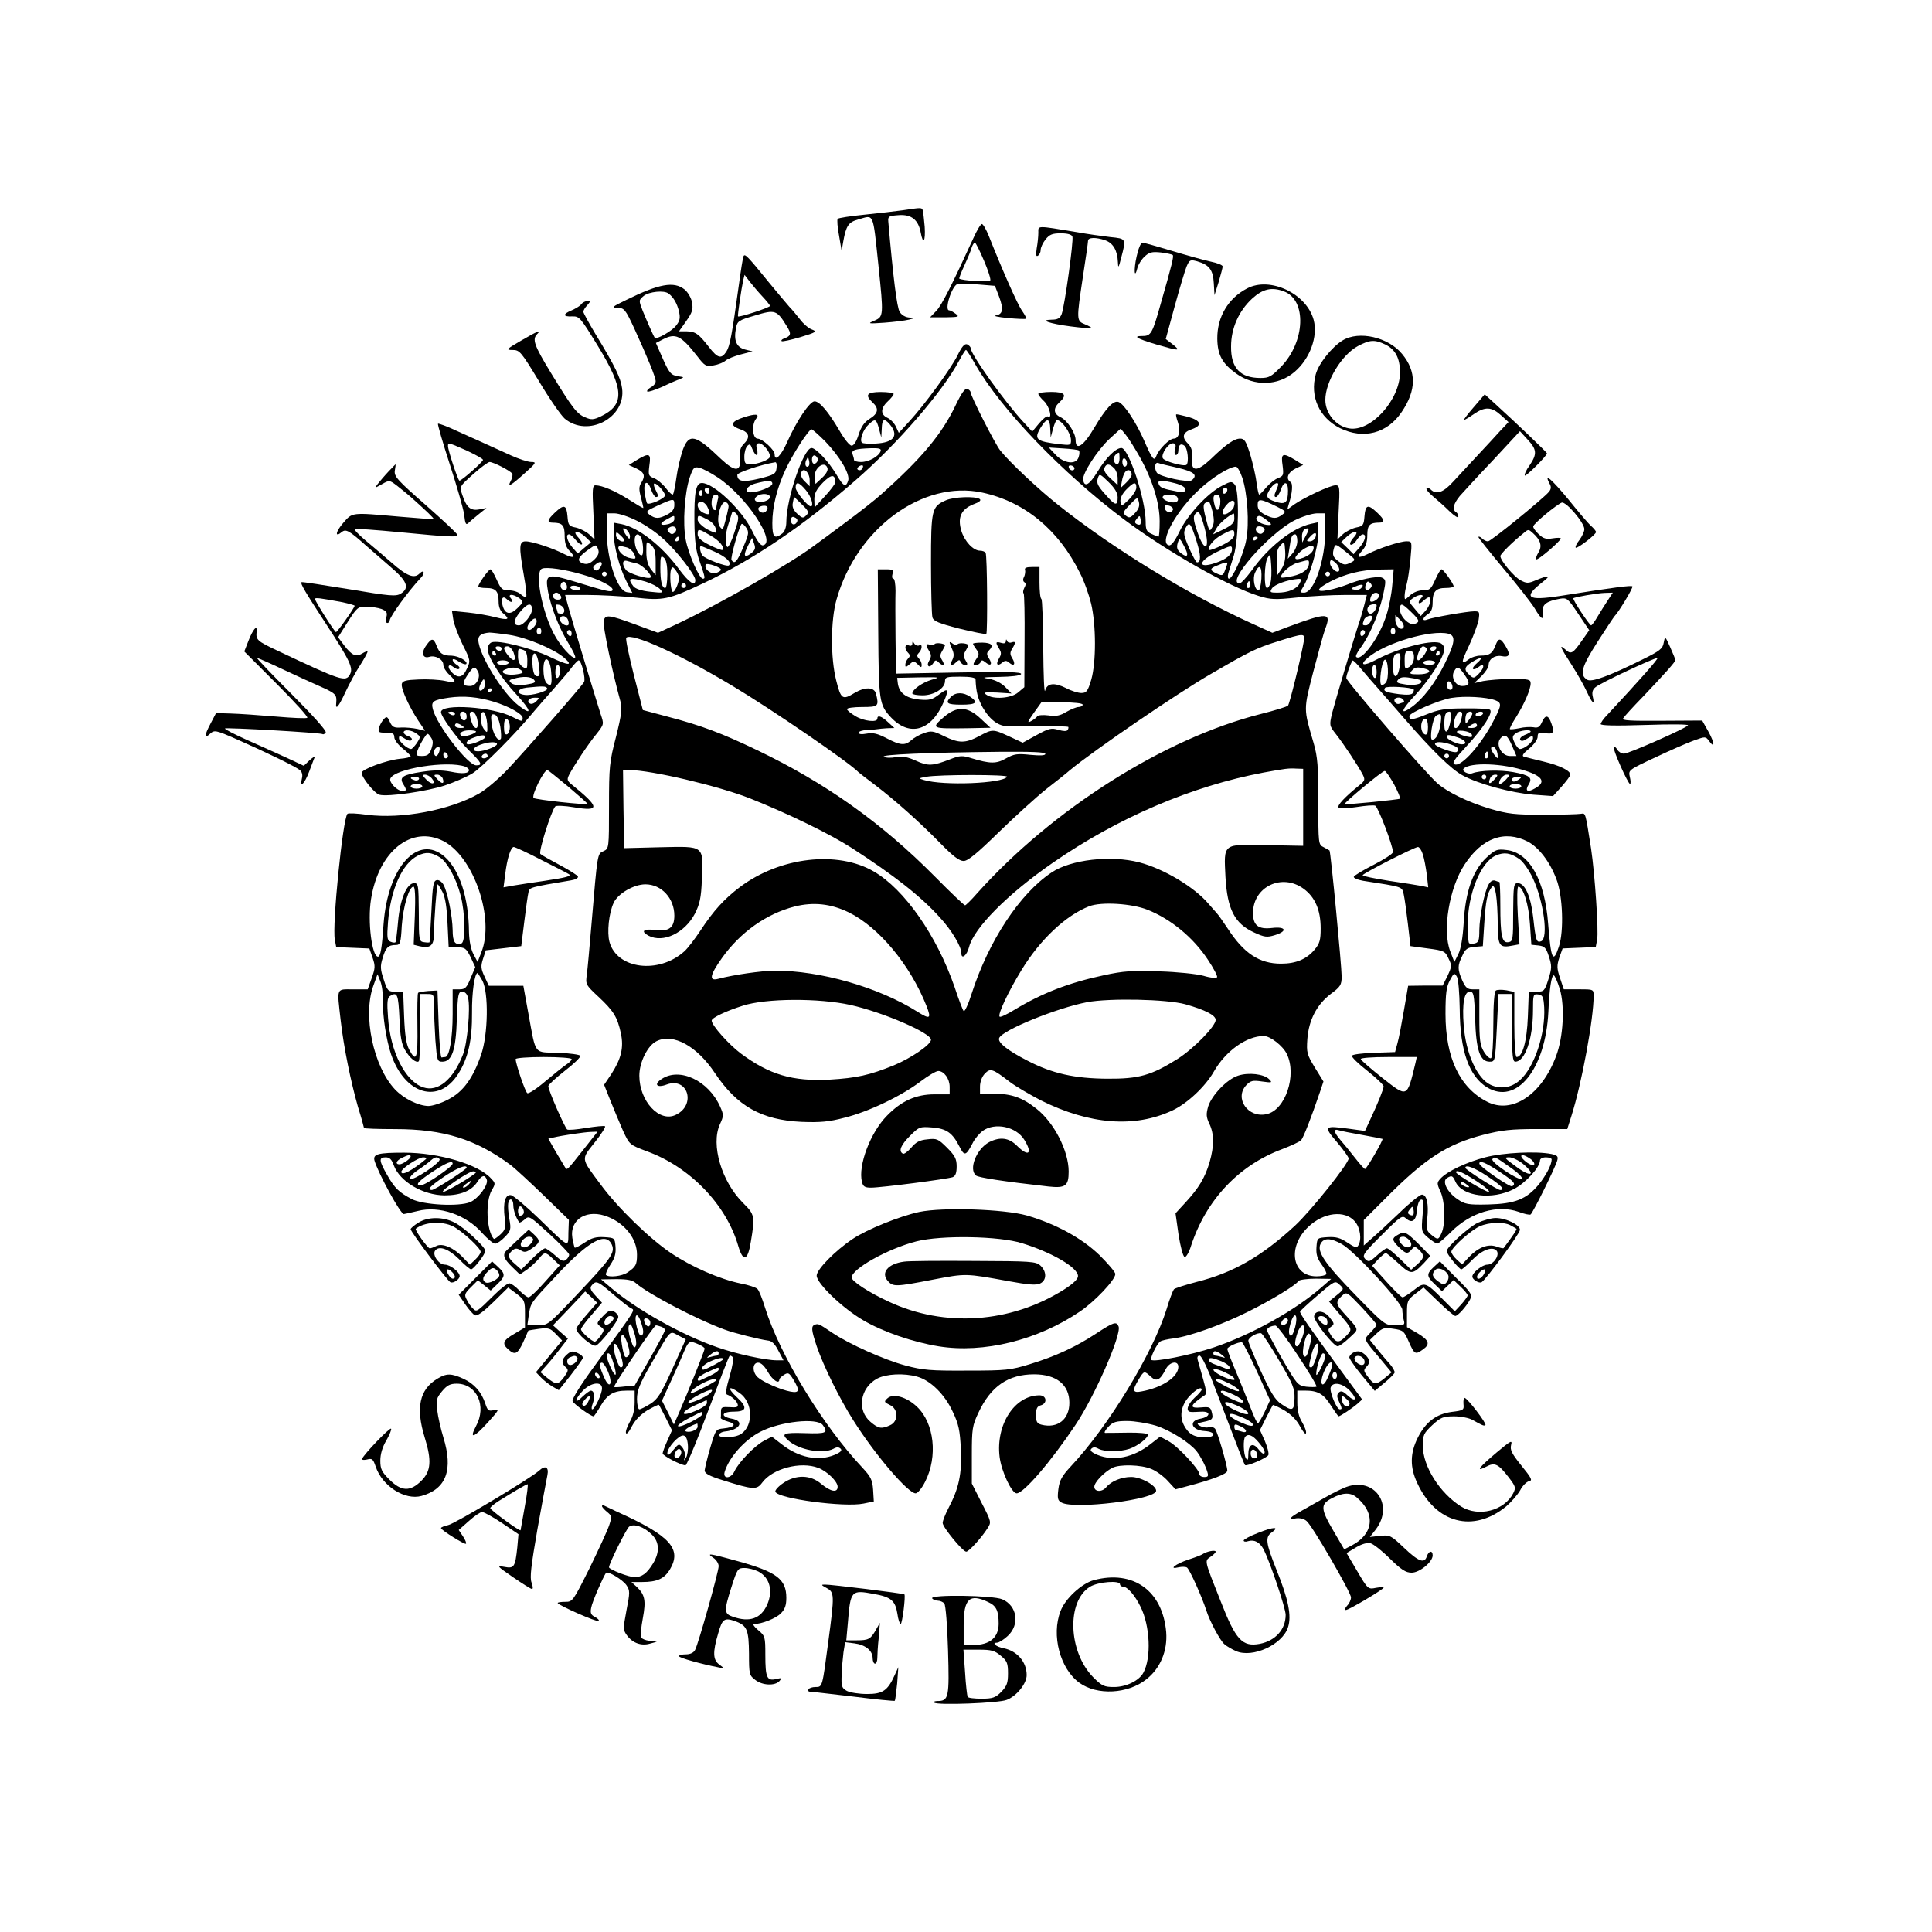 <?xml version="1.0" standalone="no"?>
<!DOCTYPE svg PUBLIC "-//W3C//DTD SVG 20010904//EN"
 "http://www.w3.org/TR/2001/REC-SVG-20010904/DTD/svg10.dtd">
<svg version="1.0" xmlns="http://www.w3.org/2000/svg"
 width="828pt" height="828pt" viewBox="0 0 828 828"
 preserveAspectRatio="xMidYMid meet">

<g transform="translate(0,828) scale(0.1,-0.1)"
fill="#000000" stroke="none">
<path d="M3870 7379 c-30 -4 -104 -13 -165 -19 -60 -6 -112 -14 -115 -18 -3
-4 -1 -36 6 -72 l11 -65 7 40 c12 68 23 83 63 94 70 20 63 37 88 -199 22 -212
22 -217 -17 -234 -31 -13 -29 -14 42 -9 41 3 89 9 105 13 l30 8 -27 1 c-17 1
-33 10 -42 24 -12 18 -28 147 -49 387 -2 23 2 25 45 28 54 4 84 -20 94 -75 10
-54 21 -38 17 25 -3 31 -6 63 -8 70 -5 13 -5 13 -85 1z"/>
<path d="M4171 7258 c-91 -199 -135 -286 -158 -310 l-27 -28 65 0 c58 1 62 2
45 15 -11 8 -23 15 -28 15 -22 0 11 105 36 113 6 1 45 1 86 -2 l74 -6 18 -47
c20 -54 16 -75 -15 -80 -12 -2 11 -7 52 -11 41 -4 76 -5 78 -3 3 2 -5 17 -16
33 -19 25 -86 177 -143 321 -11 28 -25 52 -30 52 -5 0 -22 -28 -37 -62z m46
-95 c18 -42 30 -80 27 -85 -5 -8 -123 -1 -133 8 -1 1 8 27 22 56 13 29 28 63
31 76 4 12 10 22 14 22 4 0 21 -35 39 -77z"/>
<path d="M4450 7283 c0 -16 -3 -46 -7 -67 -4 -28 -3 -37 5 -32 7 4 12 15 12
25 0 10 9 30 21 45 17 21 29 26 65 26 29 0 47 -5 50 -14 6 -16 -33 -297 -46
-332 -7 -18 -17 -24 -42 -24 -56 -1 -11 -17 81 -29 46 -6 86 -9 88 -7 2 2 -10
9 -27 16 -37 15 -37 17 -9 204 12 77 22 147 22 154 0 15 34 16 74 2 34 -12 52
-44 54 -93 1 -28 3 -26 14 18 22 83 22 82 -47 89 -35 4 -99 13 -143 21 -175
29 -165 29 -165 -2z"/>
<path d="M4871 7180 c-13 -58 -9 -100 4 -47 4 14 17 35 30 47 20 19 32 22 70
18 25 -3 48 -8 51 -11 5 -5 -2 -37 -51 -207 -36 -129 -42 -140 -78 -140 -45 0
-26 -11 61 -37 97 -28 104 -28 68 1 l-30 23 38 139 c21 77 44 153 51 171 13
30 16 31 46 23 51 -15 68 -36 71 -94 l3 -51 18 57 c9 31 17 61 17 66 0 6 -23
15 -52 21 -28 6 -103 27 -166 46 -63 19 -120 35 -126 35 -7 0 -18 -27 -25 -60z"/>
<path d="M3187 7183 c-3 -4 -12 -62 -21 -128 -29 -210 -38 -259 -53 -282 -22
-33 -37 -29 -75 20 -44 57 -58 66 -95 67 l-33 0 31 44 c26 37 30 50 25 80 -4
20 -18 44 -33 56 -45 35 -108 24 -248 -45 -62 -30 -67 -34 -39 -34 29 -1 34
-6 72 -88 58 -127 92 -210 92 -227 0 -9 -9 -20 -21 -26 -11 -7 -18 -14 -15
-18 4 -3 32 6 64 20 31 15 66 30 77 34 18 7 17 8 -7 11 -33 5 -40 13 -72 86
l-25 57 29 15 c56 29 78 18 150 -74 30 -39 36 -43 68 -37 19 3 42 12 51 20 9
8 39 20 66 27 l50 13 -32 8 c-37 10 -49 38 -39 91 6 31 10 34 82 55 86 26 93
24 136 -46 21 -34 19 -42 -17 -55 -5 -3 -8 -7 -5 -9 3 -3 39 5 80 17 69 21 73
24 49 33 -14 5 -37 25 -51 44 -14 18 -34 42 -45 53 -10 11 -49 58 -88 105 -91
112 -102 123 -108 113z m80 -173 c18 -19 33 -38 33 -41 0 -7 -132 -50 -137
-45 -3 2 14 116 22 154 l6 24 22 -29 c12 -15 36 -44 54 -63z m-402 12 c21 -15
37 -43 45 -77 6 -28 4 -40 -13 -61 -17 -23 -85 -61 -91 -52 -5 7 -35 75 -52
117 -17 44 -17 44 5 63 23 18 87 25 106 10z"/>
<path d="M5345 7044 c-81 -42 -129 -122 -128 -216 1 -69 21 -106 81 -149 78
-56 180 -53 250 7 66 56 101 152 82 223 -30 112 -186 187 -285 135z m158 -13
c98 -37 91 -215 -12 -322 -42 -43 -52 -49 -89 -49 -87 0 -127 43 -126 135 0
78 33 152 90 205 46 42 84 51 137 31z"/>
<path d="M2491 6976 c-6 -8 -25 -19 -41 -26 -39 -16 -38 -28 2 -26 31 1 35 -4
111 -128 113 -185 115 -251 11 -301 -30 -14 -40 -15 -65 -4 -36 14 -56 40
-148 191 -72 118 -81 144 -59 166 21 21 1 13 -69 -28 -64 -37 -66 -40 -36 -40
30 0 36 -7 113 -134 44 -74 94 -146 110 -160 99 -83 264 4 246 130 -6 44 -29
93 -115 234 -28 47 -51 89 -51 94 0 5 7 18 17 28 14 16 14 18 1 18 -9 0 -21
-6 -27 -14z"/>
<path d="M5754 6821 c-46 -28 -103 -100 -115 -145 -26 -96 15 -186 104 -231
100 -49 202 -23 264 69 64 94 64 174 2 249 -59 72 -185 101 -255 58z m182 -17
c44 -21 64 -59 64 -120 0 -118 -125 -256 -218 -240 -56 9 -102 64 -102 122 0
78 70 194 140 231 51 27 71 28 116 7z"/>
<path d="M4104 6757 c-31 -60 -139 -209 -206 -282 l-46 -50 -12 26 c-7 15 -23
32 -36 38 -31 14 -31 41 1 71 14 13 25 27 25 32 0 4 -25 8 -55 8 -60 0 -70
-13 -35 -45 28 -26 24 -47 -13 -70 -23 -14 -36 -34 -47 -67 -9 -30 -21 -48
-30 -48 -9 0 -32 29 -52 64 -47 80 -85 126 -107 126 -21 0 -78 -86 -117 -174
-26 -59 -54 -87 -54 -53 0 19 -53 67 -73 67 -22 0 -27 61 -6 86 16 20 -2 22
-52 6 -56 -18 -63 -35 -19 -51 40 -13 47 -34 20 -61 -17 -17 -21 -31 -18 -63
4 -60 -21 -61 -81 -5 -110 106 -138 113 -165 39 -9 -27 -22 -79 -27 -117 -5
-37 -12 -70 -15 -73 -3 -3 -17 9 -31 28 -14 18 -37 37 -51 42 -23 9 -24 13
-19 54 8 52 0 56 -53 24 l-35 -22 33 -15 c34 -17 39 -31 20 -62 -10 -15 -10
-29 -1 -62 6 -24 11 -44 10 -45 -2 -1 -29 15 -62 36 -60 38 -115 61 -143 61
-13 0 -14 -17 -9 -116 l5 -116 -23 22 c-13 12 -39 25 -57 29 -30 6 -33 10 -36
49 -4 49 -15 52 -54 15 -33 -31 -35 -43 -9 -43 41 0 51 -11 51 -56 0 -31 6
-50 21 -65 28 -28 18 -34 -22 -14 -47 25 -138 55 -166 55 -28 0 -30 -20 -8
-145 9 -48 13 -90 10 -93 -3 -3 -13 2 -23 11 -10 10 -33 17 -51 17 -28 0 -34
5 -52 45 -11 25 -23 45 -27 45 -8 0 -52 -62 -52 -73 0 -4 15 -7 34 -7 41 0 53
-14 53 -59 0 -23 7 -40 21 -51 30 -25 19 -29 -36 -15 -26 7 -78 16 -116 20
l-69 7 6 -39 c4 -21 22 -69 40 -106 33 -66 34 -69 18 -103 -17 -39 -39 -43
-66 -14 -21 23 -13 39 10 20 9 -7 19 -10 23 -6 4 4 -1 12 -11 17 -9 6 -17 15
-17 21 0 6 12 3 26 -7 14 -9 28 -14 32 -11 10 11 -32 35 -63 36 -38 0 -51 9
-64 43 -13 33 -21 34 -44 1 -23 -31 -16 -58 13 -49 26 8 60 -11 60 -34 0 -11
11 -29 25 -42 35 -33 31 -38 -19 -27 -23 5 -74 8 -112 6 -54 -2 -69 -6 -72
-19 -4 -21 32 -99 71 -158 l29 -43 -33 8 c-19 4 -50 7 -70 6 -30 -2 -38 2 -48
24 -10 23 -14 25 -25 13 -8 -8 -17 -24 -21 -36 -6 -21 -3 -23 29 -23 29 0 36
-4 36 -20 0 -10 16 -32 35 -47 19 -15 35 -31 35 -34 0 -4 -21 -9 -47 -11 -57
-6 -163 -45 -163 -60 0 -20 55 -88 76 -94 36 -10 206 15 281 40 39 13 92 36
117 51 39 23 191 176 266 268 14 17 52 60 84 96 32 37 68 78 79 94 12 15 24
27 27 27 12 0 31 -80 23 -93 -12 -21 -249 -291 -327 -374 -38 -40 -93 -87
-123 -104 -124 -71 -332 -110 -479 -91 -43 6 -82 8 -85 4 -20 -22 -66 -478
-54 -539 l6 -32 71 -3 71 -3 14 -40 c12 -35 11 -45 -4 -87 l-17 -48 -63 0
c-73 0 -69 10 -53 -132 13 -115 43 -262 74 -371 15 -48 26 -89 26 -91 0 -3 60
-5 133 -5 209 0 346 -43 497 -155 19 -15 82 -73 141 -130 l107 -104 -2 -55
c-1 -65 8 -70 -129 63 -54 52 -107 96 -117 98 -25 4 -35 -32 -27 -98 5 -42 3
-51 -19 -71 -13 -12 -26 -21 -28 -18 -31 35 -36 159 -9 207 17 29 17 31 -2 51
-54 61 -224 111 -373 111 -113 0 -134 -6 -127 -34 16 -54 112 -231 126 -229 8
1 34 7 59 13 92 24 209 -16 278 -96 22 -24 46 -44 54 -44 8 0 27 13 42 29 25
26 27 32 19 77 -5 27 -7 57 -5 67 5 26 22 20 22 -9 0 -21 13 -58 26 -73 2 -2
12 4 23 13 18 17 22 14 104 -61 47 -43 85 -83 86 -89 1 -6 -5 -17 -13 -23 -11
-9 -21 -5 -47 19 -18 16 -38 30 -43 30 -6 0 -31 -20 -56 -45 l-46 -46 -27 24
c-31 26 -33 39 -11 58 12 10 20 10 35 1 17 -11 25 -9 49 8 36 25 37 33 8 60
l-22 20 -40 -37 c-22 -21 -46 -43 -53 -50 -21 -19 -15 -37 21 -72 l34 -33 31
21 c16 12 39 33 50 46 24 31 29 31 62 -1 l28 -27 -61 -68 c-33 -38 -66 -69
-73 -69 -6 0 -24 14 -40 30 -16 17 -35 30 -42 30 -8 0 -37 -22 -64 -49 -76
-75 -76 -75 -92 -59 -8 7 -20 24 -26 37 -12 21 -10 27 17 54 l30 30 28 -22 27
-22 29 28 c34 33 35 43 3 73 l-26 24 -71 -71 -72 -72 28 -41 c15 -22 34 -44
42 -47 10 -4 37 16 79 57 l63 62 36 -27 c34 -26 36 -30 36 -86 l0 -58 -45 -27
c-49 -28 -55 -42 -27 -67 29 -26 40 -21 64 30 12 27 22 49 22 50 1 1 22 5 46
8 41 5 48 3 72 -22 l27 -28 -56 -68 -56 -68 21 -22 c11 -12 33 -29 49 -39 l28
-16 50 63 c27 35 51 69 53 74 2 6 -8 16 -22 22 -22 10 -29 9 -46 -6 -24 -21
-25 -38 -5 -55 12 -10 11 -16 -7 -41 -26 -35 -34 -35 -73 -4 l-29 24 25 28
c14 15 41 48 59 72 l34 44 -32 28 -32 29 69 72 69 73 26 -24 25 -24 -44 -51
c-25 -28 -45 -55 -45 -61 0 -20 68 -78 84 -72 19 8 96 105 96 123 0 7 -8 18
-19 23 -14 8 -24 4 -47 -20 -28 -29 -28 -31 -11 -44 18 -13 18 -15 2 -39 -10
-14 -21 -26 -26 -26 -12 0 -59 42 -59 53 0 5 20 33 45 61 l45 53 -25 27 c-29
31 -30 39 -10 56 12 10 25 3 77 -42 35 -30 71 -59 81 -64 19 -11 31 8 -154
-247 -59 -80 -99 -144 -95 -152 4 -12 78 -65 90 -65 2 0 16 20 31 46 28 48 56
64 111 64 l34 0 0 -49 c0 -33 -7 -62 -21 -85 -11 -20 -19 -41 -16 -48 2 -7 14
6 25 29 15 28 38 51 67 69 25 14 47 25 49 23 2 -2 15 -28 30 -57 l26 -52 -20
-45 c-11 -24 -20 -49 -20 -54 0 -10 79 -51 98 -51 4 0 34 69 66 152 86 227
119 313 123 317 2 3 7 0 13 -5 5 -5 0 -38 -13 -83 -15 -50 -18 -76 -11 -78 20
-7 43 -28 46 -43 2 -11 -6 -13 -34 -11 -33 2 -38 0 -38 -18 0 -12 0 -24 -1
-28 0 -4 14 -11 32 -16 38 -10 28 -24 -20 -29 -33 -3 -34 -5 -57 -83 -13 -44
-23 -88 -24 -97 0 -13 20 -24 78 -42 130 -41 145 -42 168 -11 44 61 165 93
241 64 37 -14 83 -58 83 -81 0 -27 -30 -21 -70 12 -46 40 -109 41 -163 4 -21
-14 -36 -31 -34 -37 9 -30 297 -68 378 -51 l44 9 -3 50 c-3 43 -10 56 -46 95
-169 179 -353 481 -417 685 -12 39 -26 75 -33 81 -6 6 -38 17 -71 23 -92 19
-212 72 -300 131 -93 63 -229 195 -302 295 -85 114 -83 104 -24 179 28 35 48
67 44 69 -5 3 -40 -1 -80 -7 -40 -7 -76 -10 -82 -7 -10 7 -81 168 -81 186 0 6
32 35 70 65 39 30 69 59 67 65 -2 5 -44 11 -95 13 -106 3 -94 -13 -127 166
l-22 121 -74 0 -74 0 -18 39 c-16 34 -17 45 -7 76 l12 37 76 9 76 9 13 105 c7
58 15 114 18 126 5 21 4 21 183 51 18 3 31 10 29 16 -1 5 -36 27 -77 49 -41
22 -79 43 -84 48 -9 9 47 186 64 204 4 4 40 3 80 -4 113 -19 111 0 -9 97 -21
17 -22 22 -11 44 22 41 82 132 117 174 32 41 32 41 17 85 -19 60 -130 425
-142 473 l-10 37 96 0 c53 0 145 -5 203 -11 122 -14 144 -9 293 61 213 101
422 241 651 440 180 156 375 381 445 513 14 26 27 47 30 47 3 0 21 -28 40 -62
109 -191 371 -464 637 -664 183 -137 448 -288 577 -328 51 -16 69 -17 164 -7
59 6 150 11 204 11 l96 0 -12 -47 c-7 -27 -18 -64 -25 -83 -22 -68 -99 -326
-112 -377 -12 -52 -12 -53 17 -90 33 -42 94 -134 114 -172 11 -22 10 -27 -11
-44 -66 -53 -100 -90 -92 -98 5 -5 37 -4 76 2 38 6 74 9 81 6 12 -5 76 -172
76 -199 0 -7 -37 -31 -82 -54 -45 -23 -84 -46 -86 -52 -1 -5 16 -13 40 -17
173 -27 166 -24 174 -58 4 -18 12 -75 18 -127 l11 -95 74 -10 c70 -9 75 -12
89 -43 15 -30 14 -35 -4 -74 l-21 -42 -74 0 -74 -1 -18 -105 c-10 -58 -22
-122 -28 -142 l-10 -37 -91 -3 c-50 -2 -93 -7 -94 -13 -2 -5 28 -35 67 -65 38
-30 69 -60 69 -66 0 -11 -25 -74 -61 -150 l-19 -41 -66 9 c-110 15 -113 12
-54 -57 27 -32 50 -64 50 -70 0 -22 -161 -224 -230 -288 -143 -132 -265 -202
-421 -241 -49 -13 -94 -27 -98 -32 -4 -5 -19 -43 -31 -84 -60 -192 -250 -504
-411 -675 -38 -41 -48 -59 -53 -97 -5 -40 -3 -49 14 -58 56 -30 405 13 405 51
0 23 -65 59 -107 59 -41 0 -86 -18 -107 -44 -18 -22 -51 -20 -51 2 0 19 41 62
77 81 31 16 124 14 168 -5 20 -8 52 -31 70 -51 l33 -36 49 13 c110 29 173 53
173 67 0 22 -42 166 -52 179 -5 7 -17 10 -28 7 -10 -3 -27 0 -37 6 -16 9 -14
11 15 17 39 8 43 13 35 43 -5 20 -11 22 -44 19 -52 -5 -51 7 5 46 22 15 23 2
-21 158 -3 11 0 18 8 18 9 0 35 -55 68 -143 98 -258 123 -322 127 -326 7 -7
95 31 100 43 3 7 -4 34 -15 60 l-21 47 26 52 c15 29 28 54 29 55 2 2 24 -8 50
-23 30 -18 53 -42 67 -69 12 -22 23 -35 25 -29 3 7 -5 28 -16 47 -14 22 -21
50 -21 85 l0 51 34 0 c54 0 79 -14 110 -64 16 -25 31 -46 33 -46 7 0 58 34 80
53 l21 19 -89 121 c-140 191 -180 249 -177 256 2 4 36 36 76 70 72 62 74 63
93 45 20 -18 20 -19 -12 -45 l-33 -27 39 -47 c63 -74 62 -71 35 -100 -30 -32
-43 -32 -65 1 -15 24 -15 27 0 38 15 11 14 14 -6 39 -23 31 -62 34 -67 6 -3
-19 83 -129 101 -129 7 0 29 16 50 36 43 41 46 28 -26 109 -32 36 -33 46 -6
71 21 19 21 18 85 -49 35 -38 64 -71 64 -75 0 -3 -12 -18 -27 -34 -29 -31 -33
-22 47 -117 l44 -53 -29 -24 c-38 -31 -47 -30 -72 5 -20 26 -20 29 -5 45 18
18 10 40 -21 60 -18 11 -47 0 -54 -20 -2 -5 22 -40 53 -78 l56 -67 41 34 c22
18 42 38 44 44 2 5 -8 23 -22 39 -15 16 -39 45 -55 65 l-29 36 28 27 c26 25
34 27 73 21 42 -6 46 -10 66 -56 24 -54 28 -56 60 -33 33 23 27 40 -23 70
l-45 26 0 58 c0 54 2 59 36 85 l35 27 64 -61 c35 -34 67 -61 72 -61 11 0 47
40 63 70 11 21 6 29 -59 93 l-70 71 -26 -24 c-32 -30 -32 -40 5 -75 l30 -29
25 24 25 24 30 -29 c17 -16 30 -32 30 -37 0 -4 -12 -21 -27 -38 l-28 -30 -50
50 c-75 76 -80 77 -125 41 -22 -17 -43 -31 -49 -31 -5 0 -36 30 -70 68 l-60
67 26 28 c15 15 29 27 32 27 3 0 28 -20 55 -45 53 -49 60 -49 109 2 l27 30
-28 29 c-74 75 -80 78 -107 64 -31 -17 -31 -23 0 -55 30 -29 38 -31 55 -10 12
14 15 14 31 -1 25 -23 24 -36 -7 -63 l-26 -23 -47 46 c-26 25 -51 46 -57 46
-5 0 -25 -14 -43 -31 -31 -28 -35 -29 -50 -15 -14 15 -8 24 71 103 82 82 88
86 105 70 26 -22 43 -8 46 38 2 22 9 41 16 43 12 4 13 -9 8 -66 -6 -70 -5 -72
24 -97 17 -14 34 -25 39 -25 5 0 32 23 60 51 84 84 198 117 289 85 24 -9 47
-14 51 -11 9 6 105 199 114 231 5 18 1 22 -25 28 -65 13 -206 6 -283 -14 -81
-21 -164 -60 -193 -92 -15 -17 -15 -21 0 -54 20 -40 23 -141 5 -179 -13 -30
-16 -30 -45 -6 -19 16 -22 25 -16 69 7 61 -2 102 -23 102 -8 0 -52 -35 -97
-79 -45 -43 -98 -92 -117 -108 l-35 -31 0 54 0 55 95 95 c169 170 262 230 416
270 81 21 122 25 230 25 l131 0 18 57 c44 138 95 415 95 514 0 28 -1 28 -64
28 l-64 0 -16 48 c-14 42 -14 53 -3 88 l14 39 71 3 71 3 6 32 c7 36 -10 283
-26 390 -25 159 -23 152 -44 149 -11 -2 -83 -4 -160 -4 -123 0 -151 3 -230 26
-93 28 -182 71 -225 109 -52 46 -390 437 -390 451 0 13 18 62 27 75 2 2 18
-13 35 -34 18 -22 53 -62 78 -90 25 -28 74 -85 110 -126 120 -138 200 -216
248 -242 68 -37 207 -75 304 -83 l84 -6 37 41 c20 23 37 45 37 51 0 17 -44 39
-115 56 -39 9 -76 19 -84 21 -10 3 -3 14 22 34 21 17 37 40 37 51 0 17 5 20
30 16 38 -6 43 1 29 41 -13 38 -26 39 -41 5 -9 -20 -17 -25 -36 -21 -13 2 -40
1 -60 -4 -20 -4 -38 -6 -41 -4 -2 2 10 26 27 52 35 56 62 118 62 144 0 17 -8
19 -82 19 -46 0 -100 -5 -122 -9 l-38 -9 31 30 c17 17 31 38 31 48 0 25 26 43
55 38 34 -7 40 6 18 42 -22 37 -31 38 -44 3 -13 -34 -26 -43 -64 -43 -16 0
-39 -7 -49 -15 -36 -27 -35 -16 0 58 19 41 37 90 41 110 5 34 4 37 -18 37 -30
0 -178 -26 -201 -35 -24 -10 -23 7 2 23 14 9 20 23 20 50 0 47 14 62 57 62 18
0 33 3 33 7 0 11 -44 73 -52 73 -4 0 -16 -20 -27 -45 -18 -40 -23 -45 -52 -45
-20 0 -42 -9 -56 -22 -22 -20 -23 -21 -23 -2 0 10 4 33 9 51 5 17 12 66 16
107 7 76 7 76 -17 76 -28 0 -119 -30 -167 -55 -41 -20 -50 -14 -22 16 14 16
21 36 21 65 0 43 10 54 51 54 26 0 24 12 -9 43 -39 37 -50 34 -54 -15 -3 -39
-6 -43 -36 -49 -18 -4 -44 -17 -57 -29 l-23 -22 5 116 c6 109 5 116 -13 116
-23 0 -134 -52 -177 -82 l-30 -22 7 25 c15 46 18 87 7 93 -22 14 -11 42 22 58
l32 15 -35 22 c-53 32 -61 28 -53 -24 5 -41 4 -45 -19 -54 -14 -5 -36 -23 -51
-40 -14 -17 -28 -31 -30 -31 -3 0 -8 24 -12 53 -3 28 -16 82 -27 120 -18 56
-24 67 -43 67 -25 0 -60 -24 -126 -88 -60 -56 -85 -55 -81 5 3 32 -1 46 -18
63 -27 27 -20 48 20 61 44 16 37 36 -17 52 -27 7 -50 12 -52 11 -2 -2 1 -16 7
-33 13 -37 5 -71 -17 -71 -19 0 -64 -45 -75 -74 -9 -26 -18 -14 -53 67 -34 77
-85 155 -109 164 -22 8 -54 -26 -105 -112 -45 -77 -79 -99 -79 -52 0 31 -35
85 -65 99 -30 14 -32 38 -5 63 35 32 25 45 -35 45 -30 0 -55 -4 -55 -8 0 -5
11 -19 25 -32 23 -22 37 -78 16 -65 -5 3 -22 -11 -38 -30 l-29 -35 -35 38
c-80 85 -229 293 -229 320 0 5 -7 12 -15 16 -11 4 -23 -10 -41 -47z m-337
-314 l10 -38 2 38 c1 41 10 46 33 20 42 -49 20 -80 -59 -84 -29 -2 -55 0 -59
4 -11 11 5 56 28 77 29 27 33 26 45 -17z m734 0 l2 -38 10 38 c6 20 13 37 16
37 22 -1 61 -56 61 -87 0 -21 -3 -22 -47 -17 -103 12 -114 21 -82 73 25 41 39
39 40 -6z m-964 -55 c63 -66 107 -140 98 -168 -10 -30 -20 -25 -49 24 -33 56
-89 116 -108 116 -34 0 -108 -218 -108 -317 0 -22 -7 -41 -17 -49 -34 -26 -43
-17 -43 44 0 69 19 148 56 228 29 64 100 174 112 174 4 0 31 -24 59 -52z
m1348 -67 c54 -97 85 -197 85 -275 0 -36 -2 -66 -5 -66 -2 0 -16 5 -30 12 -21
9 -25 18 -25 52 0 95 -73 316 -104 316 -24 0 -65 -40 -102 -101 -36 -58 -56
-69 -62 -36 -5 26 62 129 114 177 l47 43 22 -27 c13 -16 39 -58 60 -95z
m-1643 9 c5 0 6 11 2 25 -5 19 -2 25 9 25 17 0 47 -36 47 -56 0 -14 -52 -34
-86 -34 -20 0 -24 5 -24 33 0 18 6 39 13 46 10 10 14 7 21 -13 6 -14 14 -26
18 -26z m1794 25 c-4 -14 -2 -25 4 -25 5 0 10 8 10 18 0 26 11 34 27 21 13
-11 19 -70 8 -81 -10 -9 -97 15 -102 29 -7 18 24 63 43 63 12 0 15 -6 10 -25z
m-1262 -9 c-9 -23 -51 -46 -84 -46 -16 0 -30 4 -30 9 0 5 -3 16 -6 24 -7 18
12 24 78 26 37 1 46 -2 42 -13z m850 3 c3 -3 3 -15 -1 -27 -9 -35 -62 -30 -99
9 l-29 31 62 -4 c35 -2 65 -6 67 -9z m174 -34 c0 -28 -15 -34 -25 -9 -4 12 9
32 23 34 1 0 2 -11 2 -25z m-1293 -5 c0 -7 -6 -15 -12 -17 -8 -3 -13 4 -13 17
0 13 5 20 13 18 6 -3 12 -11 12 -18z m-39 -27 c-11 -11 -19 6 -11 24 8 17 8
17 12 0 3 -10 2 -21 -1 -24z m1364 11 c0 -8 -4 -14 -10 -14 -5 0 -10 9 -10 21
0 11 5 17 10 14 6 -3 10 -13 10 -21z m-1502 -21 c-3 -24 -10 -28 -73 -44 -71
-17 -95 -13 -95 16 0 10 102 44 163 54 5 0 7 -11 5 -26z m1720 2 c71 -17 86
-31 60 -53 -15 -12 -138 15 -150 32 -12 18 -9 46 5 42 6 -3 45 -12 85 -21z
m-1502 0 c4 -10 -5 -26 -22 -42 l-29 -27 -3 28 c-5 40 42 74 54 41z m149 -4
c-3 -6 -11 -8 -17 -5 -6 4 -5 9 3 15 16 10 23 4 14 -10z m909 -2 c-6 -11 -24
-2 -24 11 0 5 7 7 15 4 8 -4 12 -10 9 -15z m170 5 c9 -8 16 -28 16 -44 l0 -29
-31 29 c-20 18 -30 34 -26 44 8 20 21 20 41 0z m-1698 -40 c122 -81 254 -279
194 -291 -10 -2 -25 18 -45 59 -42 90 -166 208 -217 208 -26 0 -33 -40 -32
-165 1 -84 6 -125 23 -172 24 -70 24 -73 13 -73 -15 0 -62 107 -73 166 -14 72
-5 202 17 268 15 43 19 47 42 41 14 -3 49 -22 78 -41z m2248 -1 c22 -65 31
-196 17 -267 -11 -61 -58 -166 -74 -166 -5 0 -6 10 -3 23 4 12 15 47 24 77 21
71 24 279 4 303 -13 15 -17 15 -55 -5 -61 -31 -148 -125 -182 -196 -20 -41
-35 -61 -45 -59 -46 9 32 151 133 242 56 51 127 95 154 95 6 0 18 -21 27 -47z
m-1854 -11 l0 -26 -21 21 c-14 13 -19 28 -15 38 9 25 36 0 36 -33z m1380 24
c0 -7 -11 -23 -24 -35 l-23 -22 5 28 c2 15 9 34 14 40 12 15 28 8 28 -11z
m-1270 -33 c0 -6 -20 -33 -45 -60 l-44 -48 -1 35 c0 26 9 43 37 72 36 36 52
37 53 1z m1210 -65 c0 -35 -10 -35 -41 0 -45 49 -51 60 -44 83 7 20 9 19 46
-17 27 -26 39 -47 39 -66z m-1480 59 c0 -13 -60 -37 -94 -37 -31 0 -16 28 22
38 53 14 72 14 72 -1z m1726 2 c27 -7 44 -17 44 -26 0 -12 -8 -14 -37 -9 -59
11 -71 16 -77 31 -7 18 10 19 70 4z m-2245 -29 c6 -16 15 -30 20 -30 12 0 11
7 -2 32 -6 11 -8 22 -6 25 8 7 47 -35 47 -50 0 -13 -67 -43 -77 -34 -2 3 -7
24 -10 46 -7 49 13 57 28 11z m663 -1 c23 -27 35 -69 21 -69 -14 0 -65 63 -65
80 0 28 14 25 44 -11z m1416 11 c0 -11 -15 -34 -32 -51 -32 -30 -33 -31 -36
-9 -2 14 7 33 24 51 33 34 44 36 44 9z m606 5 c-3 -8 -9 -22 -12 -30 -3 -8 -2
-15 4 -15 6 0 15 14 21 30 13 40 31 38 31 -2 0 -53 -11 -62 -54 -48 -40 13
-44 24 -20 58 17 25 39 30 30 7z m-2436 -21 c0 -8 -4 -12 -10 -9 -5 3 -10 10
-10 16 0 5 5 9 10 9 6 0 10 -7 10 -16z m2220 7 c0 -6 -4 -13 -10 -16 -5 -3
-10 1 -10 9 0 9 5 16 10 16 6 0 10 -4 10 -9z m-2250 -17 c0 -8 -5 -12 -10 -9
-6 4 -8 11 -5 16 9 14 15 11 15 -7z m285 -23 c-17 -16 -60 -17 -60 -1 0 8 11
17 25 21 28 7 50 -6 35 -20z m-219 -3 c-3 -13 -6 -29 -6 -36 0 -7 -4 -10 -10
-7 -17 11 -12 65 6 65 12 0 15 -6 10 -22z m1969 12 c11 -18 -5 -28 -32 -21
-38 10 -41 31 -4 31 16 0 33 -4 36 -10z m185 -19 c0 -37 -16 -49 -24 -18 -9
35 -7 47 9 47 10 0 15 -10 15 -29z m-1775 -60 c-13 -13 -17 -12 -38 7 -17 16
-23 30 -19 48 l5 25 33 -32 c30 -29 32 -35 19 -48z m1409 10 c-19 -21 -25 -22
-39 -11 -14 12 -12 17 17 47 33 34 33 34 39 11 4 -16 -1 -30 -17 -47z m-1974
34 c0 -17 -9 -29 -30 -40 -36 -19 -51 -19 -76 -1 -18 14 -16 16 36 40 69 31
70 31 70 1z m2397 -10 c-3 -7 -15 -19 -26 -25 -29 -15 -28 13 1 42 22 22 36
13 25 -17z m187 3 c38 -19 39 -21 21 -34 -24 -18 -39 -18 -75 1 -21 11 -30 23
-30 41 0 29 13 27 84 -8z m-2444 3 c17 -33 13 -42 -15 -29 -27 12 -35 48 -10
48 8 0 19 -9 25 -19z m92 -6 c-2 -11 -8 -38 -14 -60 -9 -35 -11 -38 -23 -22
-18 24 2 109 24 105 10 -2 15 -12 13 -23z m2075 -19 c7 -32 7 -50 -2 -66 -11
-21 -13 -17 -27 38 -15 59 -13 68 13 71 3 1 10 -19 16 -43z m-1915 2 c-11 -11
-32 -3 -32 12 0 12 34 18 39 7 2 -5 -1 -13 -7 -19z m1745 8 c-6 -17 -31 -13
-35 6 -2 12 2 15 18 11 11 -3 19 -11 17 -17z m-1880 -99 c-12 -38 -26 -65 -30
-61 -10 11 -9 56 4 95 6 19 13 40 15 48 4 13 7 12 19 0 13 -13 12 -23 -8 -82z
m2015 23 c26 -97 1 -112 -31 -18 -16 47 -18 64 -9 75 15 18 22 8 40 -57z
m-2434 29 c34 -16 85 -51 113 -77 58 -51 139 -156 139 -178 0 -29 -27 -11 -70
47 -75 102 -175 179 -247 193 l-33 6 0 -43 c0 -56 24 -148 55 -209 l25 -49
-23 3 c-42 6 -87 142 -87 265 l0 73 33 0 c19 0 61 -14 95 -31z m2562 8 c0 -17
-11 -28 -45 -45 l-46 -22 14 25 c10 20 55 59 75 64 1 1 2 -9 2 -22z m390 -49
c0 -128 -48 -268 -91 -268 -18 0 -18 2 -5 23 27 41 66 175 66 227 l0 52 -32
-7 c-78 -17 -181 -98 -253 -199 -22 -30 -46 -56 -52 -56 -63 -1 122 211 233
269 34 17 75 30 97 31 l37 0 0 -72z m-2790 47 c0 -8 -11 -17 -25 -21 -37 -9
-42 2 -8 20 35 19 33 19 33 1z m139 0 c27 -13 41 -33 41 -56 0 -5 -18 1 -40
13 -22 13 -40 31 -40 41 0 21 3 21 39 2z m388 -8 c-6 -20 -27 -19 -27 2 0 14
5 19 15 14 9 -3 14 -10 12 -16z m1470 -14 c-3 -3 -11 -2 -17 2 -8 5 -7 11 2
22 12 15 13 14 16 -1 2 -10 1 -20 -1 -23z m543 17 c21 -16 22 -20 7 -20 -26 0
-59 19 -52 31 9 13 17 11 45 -11z m-2245 -116 c-26 -62 -37 -74 -50 -54 -5 8
28 129 42 153 3 5 12 -1 20 -13 14 -20 13 -27 -12 -86z m1943 27 c19 -60 20
-91 2 -91 -4 0 -19 28 -34 62 -23 53 -25 65 -15 85 16 30 22 23 47 -56z
m-2236 37 c-9 -9 -15 -9 -24 0 -10 10 -10 15 2 22 20 12 38 -6 22 -22z m2528
12 c0 -5 -5 -12 -11 -16 -14 -8 -33 11 -25 25 7 11 36 4 36 -9z m-2720 -29
c-1 -13 -3 -13 -15 3 -19 26 -19 42 0 26 8 -7 15 -20 15 -29z m2896 2 l-15
-28 -1 27 c0 14 6 28 13 31 19 7 20 1 3 -30z m-2551 2 c39 -22 62 -51 51 -62
-2 -2 -27 7 -55 21 -36 18 -51 32 -51 46 0 26 4 25 55 -5z m2245 5 c0 -14 -15
-28 -51 -46 -28 -14 -53 -23 -56 -21 -11 11 20 48 55 66 47 25 52 25 52 1z
m-2780 -12 l23 -22 -29 -24 -28 -24 -23 26 c-23 28 -30 56 -14 56 5 0 18 -11
29 -25 11 -13 22 -21 26 -18 3 4 -4 17 -16 30 -29 31 -1 32 32 1z m165 -16
c-9 -9 -35 8 -35 24 0 16 2 16 20 -1 11 -10 18 -20 15 -23z m2962 13 c-4 -8
-14 -15 -23 -15 -16 0 -16 2 1 20 20 22 31 20 22 -5z m164 1 c-12 -13 -18 -27
-13 -30 5 -3 17 5 26 19 9 14 21 25 26 25 18 0 11 -28 -14 -57 l-25 -28 -26
26 -27 26 23 22 c33 31 59 28 30 -3z m-3055 3 c11 -18 14 -79 4 -79 -14 0 -30
35 -30 64 0 27 14 34 26 15z m2814 -18 c0 -16 -9 -39 -20 -52 l-21 -24 7 45
c7 51 11 60 25 60 5 0 9 -13 9 -29z m-2650 9 c0 -5 -5 -10 -11 -10 -5 0 -7 5
-4 10 3 6 8 10 11 10 2 0 4 -4 4 -10z m2480 6 c0 -3 -4 -8 -10 -11 -5 -3 -10
-1 -10 4 0 6 5 11 10 11 6 0 10 -2 10 -4z m-2172 -68 c-29 -22 -34 -9 -12 34
l17 33 9 -25 c7 -20 5 -27 -14 -42z m1857 31 c21 -39 16 -52 -12 -31 -16 12
-21 23 -17 40 8 29 10 28 29 -9z m-2265 -68 l0 -56 -20 25 c-13 17 -20 41 -20
74 0 48 0 49 20 31 16 -14 20 -31 20 -74z m2683 -28 l-18 -27 -3 53 c-2 40 1
58 15 73 18 20 18 19 21 -25 2 -32 -3 -55 -15 -74z m-2946 39 c-18 -17 -31
-22 -46 -17 -31 9 -26 26 17 57 37 26 37 26 45 5 6 -15 2 -27 -16 -45z m3236
21 c26 -21 27 -23 8 -33 -26 -13 -32 -13 -59 8 -18 14 -22 24 -17 45 8 30 5
31 68 -20z m-3097 31 c12 -3 26 -16 32 -28 9 -21 8 -23 -16 -18 -26 4 -52 27
-52 44 0 9 7 10 36 2z m376 -18 c49 -22 75 -46 62 -59 -8 -8 -105 29 -114 43
-10 15 -13 40 -6 40 2 0 28 -11 58 -24z m2218 11 c0 -24 -24 -44 -72 -60 -79
-26 -73 9 8 48 58 28 64 29 64 12z m350 6 c0 -17 -17 -32 -44 -43 -40 -15 -46
-3 -13 26 27 23 57 32 57 17z m-185 -150 c-3 -13 -10 -23 -15 -23 -14 0 -12
107 3 130 11 18 12 15 15 -32 2 -28 1 -62 -3 -75z m-2585 36 c0 -33 -4 -59 -9
-59 -14 0 -21 28 -21 87 0 48 2 54 15 43 10 -8 15 -31 15 -71z m-291 25 c-8
-10 -15 -12 -23 -4 -7 7 -4 14 10 24 22 17 32 3 13 -20z m161 21 c23 -6 67
-51 58 -60 -9 -9 -94 17 -105 32 -19 25 -16 45 5 39 9 -3 28 -8 42 -11z m2880
2 c0 -26 -26 -46 -70 -56 -24 -5 -46 -8 -48 -6 -11 10 37 55 68 63 49 14 50
14 50 -1z m116 -1 c15 -16 19 -36 6 -36 -12 0 -32 23 -32 37 0 17 8 16 26 -1z
m-2636 -28 c0 -3 -10 -10 -22 -14 -22 -7 -53 20 -43 37 6 8 65 -12 65 -23z
m2170 28 c0 -3 -4 -16 -10 -30 -8 -23 -12 -25 -35 -14 -32 14 -32 22 3 35 31
13 42 15 42 9z m-2765 -48 c75 -21 138 -54 130 -68 -5 -9 -28 -4 -154 35 -128
39 -136 36 -122 -42 14 -69 45 -150 86 -218 20 -32 33 -60 30 -63 -10 -10 -67
53 -92 103 -53 102 -82 266 -50 278 20 8 97 -3 172 -25z m415 -14 c0 -23 -20
-67 -28 -60 -8 9 -13 76 -6 96 5 12 8 12 20 -4 8 -11 14 -25 14 -32z m2496 -4
c-2 -28 -7 -50 -12 -50 -17 0 -27 51 -15 76 18 40 30 28 27 -26z m561 -27 c-3
-38 -14 -95 -25 -129 -29 -95 -108 -202 -130 -179 -3 3 4 18 15 33 49 66 91
171 107 264 6 30 3 37 -13 43 -22 7 -97 -9 -149 -31 -21 -8 -56 -19 -80 -23
-56 -11 -51 5 10 37 64 33 133 50 207 51 l64 1 -6 -67z m-3367 47 c0 -5 -4
-10 -10 -10 -5 0 -10 5 -10 10 0 6 5 10 10 10 6 0 10 -4 10 -10z m3100 0 c0
-5 -4 -10 -10 -10 -5 0 -10 5 -10 10 0 6 5 10 10 10 6 0 10 -4 10 -10z m-2932
-33 c23 -7 50 -21 60 -31 16 -18 15 -18 -42 -12 -38 4 -64 13 -72 24 -27 35
-15 39 54 19z m2802 -7 c-13 -25 -49 -40 -96 -40 -31 0 -33 2 -23 18 11 17 65
37 112 41 15 1 16 -2 7 -19z m-3140 -16 c0 -16 -16 -19 -25 -4 -8 13 4 32 16
25 5 -4 9 -13 9 -21z m2926 -1 c-10 -10 -19 5 -10 18 6 11 8 11 12 0 2 -7 1
-15 -2 -18z m516 -5 c-6 -6 -15 -9 -18 -5 -4 3 -4 14 0 23 5 13 9 15 18 6 9
-9 9 -15 0 -24z m-2932 12 c0 -5 -4 -10 -10 -10 -5 0 -10 5 -10 10 0 6 5 10
10 10 6 0 10 -4 10 -10z m2893 -11 c-6 -6 -19 -9 -29 -6 -17 3 -16 5 6 14 28
12 39 8 23 -8z m-3348 1 c3 -5 -3 -10 -14 -10 -11 0 -23 5 -26 10 -3 6 3 10
14 10 11 0 23 -4 26 -10z m-81 -35 c4 -10 -1 -15 -14 -15 -11 0 -20 7 -20 15
0 8 6 15 14 15 8 0 16 -7 20 -15z m3506 1 c0 -13 -29 -31 -37 -23 -2 2 -1 12
3 21 8 20 34 21 34 2z m-3684 -10 c19 -15 18 -16 -8 -42 -31 -31 -54 -27 -64
11 -8 30 1 44 18 27 17 -17 33 -15 18 3 -17 20 8 21 36 1z m3866 2 c-19 -19
-14 -33 6 -15 10 10 22 17 25 17 15 0 6 -37 -14 -58 l-20 -22 -26 31 c-26 30
-26 32 -8 45 24 18 54 19 37 2z m-3812 -50 c0 -24 -36 -68 -56 -68 -26 0 -24
21 3 55 32 40 53 45 53 13z m138 -1 c2 -10 -3 -17 -12 -17 -9 0 -16 2 -16 4 0
2 -3 12 -6 21 -5 13 -2 16 12 13 10 -2 20 -11 22 -21z m3482 19 c0 -16 -14
-36 -26 -36 -14 0 -19 22 -7 33 7 8 33 10 33 3z m147 -28 c37 -36 40 -43 16
-52 -22 -9 -63 31 -63 61 0 31 8 29 47 -9z m-3613 -34 c4 -9 4 -19 2 -22 -10
-9 -36 8 -36 23 0 20 26 19 34 -1z m3446 12 c0 -16 -14 -36 -26 -36 -16 0 -16
2 -8 24 5 14 34 24 34 12z m135 -45 c-10 -17 -35 6 -35 32 l0 21 21 -21 c12
-11 18 -26 14 -32z m-3715 26 c0 -14 -20 -37 -32 -37 -12 0 -10 19 5 35 15 18
27 19 27 2z m20 -42 c0 -8 -4 -15 -10 -15 -5 0 -10 7 -10 15 0 8 5 15 10 15 6
0 10 -7 10 -15z m3660 0 c0 -8 -4 -15 -10 -15 -5 0 -10 7 -10 15 0 8 5 15 10
15 6 0 10 -7 10 -15z m-3530 -11 c0 -8 -4 -12 -10 -9 -5 3 -10 10 -10 16 0 5
5 9 10 9 6 0 10 -7 10 -16z m3400 7 c0 -6 -4 -13 -10 -16 -5 -3 -10 1 -10 9 0
9 5 16 10 16 6 0 10 -4 10 -9z m-3667 -12 c74 -11 193 -61 236 -99 40 -35 16
-33 -63 5 -80 38 -220 73 -249 62 -9 -3 -17 -16 -17 -28 0 -34 57 -125 123
-195 64 -70 70 -94 11 -49 -70 53 -172 220 -174 282 0 20 13 29 48 32 7 0 46
-4 85 -10z m4025 5 c32 -9 28 -39 -17 -130 -42 -84 -93 -150 -142 -185 -52
-37 -44 -12 18 54 62 67 123 163 123 196 0 11 -9 23 -20 26 -42 13 -181 -24
-273 -73 -53 -28 -73 -24 -36 8 73 64 273 123 347 104z m-4058 -64 c0 -5 -4
-10 -9 -10 -6 0 -13 5 -16 10 -3 6 1 10 9 10 9 0 16 -4 16 -10z m51 -16 c13
-36 2 -44 -22 -15 -23 28 -24 41 -4 41 9 0 20 -12 26 -26z m3913 17 c7 -11
-30 -58 -38 -50 -9 9 11 59 23 59 5 0 12 -4 15 -9z m41 -1 c-3 -5 -10 -10 -16
-10 -5 0 -9 5 -9 10 0 6 7 10 16 10 8 0 12 -4 9 -10z m-3911 -6 c11 -4 16 -19
16 -45 0 -37 -1 -38 -20 -27 -13 9 -20 24 -20 45 0 36 0 36 24 27z m-119 -14
c3 -5 1 -10 -4 -10 -6 0 -11 5 -11 10 0 6 2 10 4 10 3 0 8 -4 11 -10z m3935
-18 c0 -16 -8 -32 -20 -40 -19 -11 -20 -10 -20 28 0 33 3 40 20 40 15 0 20 -7
20 -28z m110 18 c0 -5 -5 -10 -11 -10 -5 0 -7 5 -4 10 3 6 8 10 11 10 2 0 4
-4 4 -10z m-3860 -54 c5 -39 3 -46 -10 -44 -10 2 -16 17 -18 52 -4 65 21 58
28 -8z m3690 7 c-7 -62 -30 -70 -30 -10 0 45 5 57 25 57 7 0 9 -15 5 -47z
m-3638 -31 c5 -56 1 -67 -18 -51 -20 16 -20 111 0 103 8 -3 16 -24 18 -52z
m3577 -48 c-6 -7 -15 -12 -19 -9 -11 7 1 99 14 107 15 10 21 -80 5 -98z m392
85 c-13 -11 -21 -22 -18 -26 4 -3 13 0 22 7 26 22 30 2 5 -25 -22 -23 -25 -24
-42 -8 -25 22 -23 35 10 55 37 24 52 22 23 -3z m-4151 1 c0 -5 -11 -10 -25
-10 -14 0 -25 5 -25 10 0 6 11 10 25 10 14 0 25 -4 25 -10z m3970 0 c0 -5 -11
-10 -25 -10 -14 0 -25 5 -25 10 0 6 11 10 25 10 14 0 25 -4 25 -10z m-3750
-34 c0 -14 -4 -28 -10 -31 -6 -4 -10 7 -10 24 0 17 5 31 10 31 6 0 10 -11 10
-24z m3500 -7 c0 -17 -4 -28 -10 -24 -5 3 -10 17 -10 31 0 13 5 24 10 24 6 0
10 -14 10 -31z m-3852 4 c14 -24 -6 -63 -33 -63 -33 0 -36 9 -12 46 25 38 32
41 45 17z m182 7 c19 -12 12 -17 -25 -21 -40 -4 -67 11 -39 22 26 11 46 10 64
-1z m3877 4 c35 -9 17 -24 -29 -24 -35 0 -39 2 -28 15 14 16 23 18 57 9z m170
-26 c25 -36 22 -48 -11 -48 -28 0 -49 38 -34 63 13 24 20 21 45 -15z m-3988
-22 c9 -11 2 -14 -35 -20 -31 -4 -52 -2 -62 6 -13 11 -11 14 9 19 41 12 76 10
88 -5z m3800 -2 c14 -13 -21 -23 -62 -18 -40 6 -45 9 -35 21 9 11 23 13 52 8
22 -3 42 -8 45 -11z m-4018 -37 c-17 -17 -24 -1 -10 25 12 21 14 21 17 4 2
-10 -1 -23 -7 -29z m4152 19 c6 -16 -2 -28 -14 -20 -12 7 -11 34 0 34 5 0 11
-6 14 -14z m-3878 -16 c7 -11 -67 -33 -97 -28 -38 5 -32 26 9 31 72 7 82 7 88
-3z m3714 -5 c1 -2 0 -9 -4 -15 -5 -8 -24 -9 -59 -5 -59 8 -69 13 -60 27 6 9
112 3 123 -7z m-3949 1 c0 -3 -4 -8 -10 -11 -5 -3 -10 -1 -10 4 0 6 5 11 10
11 6 0 10 -2 10 -4z m5 -53 c66 -20 125 -53 125 -70 0 -17 -4 -16 -43 4 -84
44 -307 59 -307 21 0 -19 69 -114 119 -163 56 -55 61 -65 32 -65 -36 0 -169
173 -186 241 -8 33 1 39 69 49 63 9 125 3 191 -17z m4293 6 c28 -11 28 -20 -4
-82 -52 -104 -140 -204 -169 -193 -14 5 -3 21 52 80 70 76 112 141 99 154 -4
4 -54 7 -109 6 -85 0 -112 -5 -164 -26 -59 -24 -73 -25 -73 -7 0 14 126 69
181 78 56 9 148 4 187 -10z m-4110 -5 c-9 -9 -21 -13 -27 -9 -16 10 -3 25 22
25 20 0 20 -1 5 -16z m3717 6 c3 -5 4 -10 1 -10 -2 0 -11 -3 -19 -6 -8 -3 -17
2 -20 10 -7 18 27 23 38 6z m-4065 -60 c0 -5 -7 -7 -15 -4 -8 4 -15 8 -15 10
0 2 7 4 15 4 8 0 15 -4 15 -10z m50 -11 c0 -24 -23 -21 -28 4 -2 10 3 17 12
17 10 0 16 -9 16 -21z m45 -10 c7 -32 0 -49 -14 -33 -5 5 -11 21 -15 37 -5 20
-3 27 8 27 8 0 17 -14 21 -31z m43 -20 c2 -41 1 -43 -13 -25 -19 24 -20 79 -2
74 6 -3 13 -24 15 -49z m4129 14 c-9 -55 -27 -66 -27 -17 0 41 5 54 23 54 5 0
7 -16 4 -37z m47 10 c-7 -32 -21 -50 -30 -41 -11 12 7 68 22 68 11 0 13 -7 8
-27z m46 19 c0 -5 -7 -17 -15 -28 -14 -19 -14 -19 -15 2 0 11 3 24 7 27 9 10
23 9 23 -1z m45 -2 c-3 -5 -13 -10 -21 -10 -8 0 -12 5 -9 10 3 6 13 10 21 10
8 0 12 -4 9 -10z m-4211 -53 c4 -26 5 -51 2 -54 -13 -13 -34 23 -39 65 -4 36
-3 43 11 40 11 -2 20 -19 26 -51z m4030 11 c-7 -44 -19 -68 -36 -68 -13 0 2
93 16 102 22 15 26 7 20 -34z m-3989 -13 c0 -16 -6 -30 -12 -32 -9 -3 -13 7
-13 32 0 25 4 35 13 33 6 -3 12 -17 12 -33z m3935 -1 c0 -24 -4 -34 -12 -32
-24 8 -22 68 2 68 5 0 10 -16 10 -36z m-4140 6 c12 -8 11 -10 -7 -10 -13 0
-23 5 -23 10 0 13 11 13 30 0z m4350 0 c0 -5 -10 -10 -22 -10 -19 0 -20 2 -8
10 19 13 30 13 30 0z m-4545 -34 c18 -13 18 -15 2 -40 -10 -14 -21 -26 -25
-26 -16 0 -52 32 -52 46 0 12 3 12 24 -1 15 -10 27 -12 30 -6 4 5 -3 12 -14
16 -11 3 -20 11 -20 16 0 14 34 11 55 -5z m255 9 c0 -9 -51 -25 -61 -19 -17
10 1 24 32 24 16 0 29 -2 29 -5z m4268 -14 c4 -11 -2 -12 -24 -7 -45 11 -55
28 -15 24 19 -2 37 -9 39 -17z m252 14 c0 -3 -12 -10 -26 -15 -14 -6 -22 -15
-19 -21 5 -7 15 -5 31 6 21 13 24 13 24 1 0 -16 -37 -46 -56 -46 -6 0 -16 12
-23 27 -11 23 -10 29 5 40 17 13 64 18 64 8z m-4711 -74 c-9 -25 -17 -31 -40
-31 -26 0 -28 2 -19 25 5 14 17 36 26 50 16 25 17 25 30 6 11 -15 11 -26 3
-50z m231 50 c0 -8 -52 -31 -71 -31 -20 0 -7 19 19 28 35 13 52 14 52 3z
m4169 -2 c32 -11 42 -29 16 -29 -20 0 -65 22 -65 32 0 11 11 10 49 -3z m232
-37 l18 -42 -28 0 c-36 0 -62 49 -41 75 19 23 31 14 51 -33z m-4351 9 c0 -10
-54 -31 -81 -31 -28 0 -23 17 9 28 35 13 72 15 72 3z m4089 -2 c30 -11 37 -19
25 -31 -8 -9 -94 22 -94 33 0 12 30 11 69 -2z m-4336 -29 c-3 -11 -9 -20 -14
-20 -10 0 -12 24 -2 33 13 13 21 7 16 -13z m4535 -11 c2 -23 2 -23 -13 -5 -18
24 -20 39 -2 34 6 -3 13 -15 15 -29z m-4498 -10 c0 -5 -4 -9 -10 -9 -5 0 -10
7 -10 16 0 8 5 12 10 9 6 -3 10 -10 10 -16z m4456 -6 c-10 -10 -19 5 -10 18 6
11 8 11 12 0 2 -7 1 -15 -2 -18z m-4286 7 c0 -5 -7 -10 -16 -10 -8 0 -12 5 -9
10 3 6 10 10 16 10 5 0 9 -4 9 -10z m4120 0 c0 -5 -4 -10 -10 -10 -5 0 -10 5
-10 10 0 6 5 10 10 10 6 0 10 -4 10 -10z m-4215 -46 c8 -4 15 -10 15 -14 0
-15 -27 -18 -79 -7 -38 7 -74 7 -124 -1 -80 -12 -97 -23 -79 -52 16 -26 15
-30 -3 -30 -23 0 -58 37 -52 53 16 43 247 79 322 51z m4545 -18 c73 -24 86
-49 38 -75 -32 -19 -44 -11 -26 18 17 28 4 39 -67 52 -56 10 -141 8 -175 -5
-17 -7 -48 10 -37 20 28 28 169 23 267 -10z m-4105 -67 c47 -40 84 -73 83 -74
-6 -6 -224 18 -231 25 -11 10 44 120 59 120 2 0 42 -32 89 -71z m3540 9 c16
-31 28 -58 25 -61 -5 -4 -233 -27 -237 -23 -5 4 163 144 172 142 5 -1 23 -28
40 -58z m-4125 27 c21 -25 1 -31 -22 -7 -18 18 -19 22 -6 22 8 0 21 -7 28 -15z
m47 0 c9 -25 -2 -27 -22 -5 -17 18 -17 20 -1 20 9 0 19 -7 23 -15z m4473 5 c0
-5 -4 -10 -10 -10 -5 0 -10 5 -10 10 0 6 5 10 10 10 6 0 10 -4 10 -10z m35
-10 c-20 -23 -29 -21 -19 4 3 9 13 16 22 16 13 0 12 -3 -3 -20z m50 0 c-10
-11 -22 -20 -27 -20 -5 0 -4 9 2 20 6 11 18 20 27 20 14 0 14 -2 -2 -20z
m-4660 0 c-3 -5 -12 -7 -20 -3 -21 7 -19 13 6 13 11 0 18 -4 14 -10z m4715 0
c-19 -13 -30 -13 -30 0 0 6 10 10 23 10 18 0 19 -2 7 -10z m-4700 -30 c0 -5
-11 -10 -25 -10 -14 0 -25 5 -25 10 0 6 11 10 25 10 14 0 25 -4 25 -10z m4710
0 c0 -5 -11 -10 -25 -10 -14 0 -25 5 -25 10 0 6 11 10 25 10 14 0 25 -4 25
-10z m-4619 -235 c130 -68 220 -332 162 -476 l-16 -42 -18 34 c-11 21 -18 56
-19 94 -1 146 -40 266 -104 323 -114 100 -244 -43 -262 -288 -7 -103 -13 -140
-24 -140 -26 0 -45 151 -30 245 32 207 174 320 311 250z m4647 -2 c47 -25 94
-86 122 -160 28 -71 33 -224 11 -290 -25 -75 -34 -55 -46 97 -14 188 -80 306
-178 317 -42 5 -48 2 -87 -33 -58 -55 -90 -147 -97 -279 -4 -65 -12 -112 -23
-134 l-17 -34 -18 47 c-34 89 -4 271 62 371 75 114 171 149 271 98z m-4225
-80 c62 -31 114 -58 116 -60 10 -8 -12 -14 -105 -28 -54 -8 -116 -17 -138 -21
l-38 -7 7 54 c8 69 24 119 37 119 5 0 60 -25 121 -57z m3775 25 c6 -18 13 -57
17 -87 l6 -54 -28 6 c-15 3 -79 13 -140 22 -62 10 -113 20 -113 24 1 8 221
120 237 121 6 0 16 -15 21 -32z m-4212 -13 c31 -20 70 -91 88 -162 20 -75 22
-199 4 -206 -28 -9 -38 6 -38 57 -1 59 -21 160 -39 194 -7 13 -20 22 -29 20
-15 -3 -18 -22 -23 -133 -4 -72 -7 -131 -8 -133 0 -2 -11 -2 -23 0 -22 3 -23
6 -23 128 -1 117 -2 125 -20 125 -32 0 -61 -71 -69 -166 -4 -46 -9 -85 -11
-87 -2 -3 -12 -2 -21 2 -15 6 -16 17 -11 84 11 140 61 252 128 285 35 17 58
15 95 -8z m4626 -7 c15 -10 41 -47 57 -81 47 -100 68 -258 36 -271 -20 -7 -23
1 -34 101 -10 90 -35 148 -66 148 -18 0 -19 -9 -20 -125 0 -119 -1 -125 -21
-128 -27 -4 -34 27 -34 159 0 55 -2 99 -4 99 -2 0 -11 3 -19 6 -10 3 -20 -3
-28 -18 -18 -33 -38 -135 -39 -194 0 -43 -3 -53 -19 -57 -11 -3 -22 -2 -25 1
-3 3 -6 37 -6 76 0 134 56 273 122 300 35 15 61 11 100 -16z m-4616 -140 c12
-22 19 -66 22 -135 l5 -103 36 0 c34 0 39 -4 58 -42 l20 -43 -20 -47 c-17 -42
-24 -48 -48 -48 l-29 0 0 -106 c0 -103 -14 -184 -32 -184 -4 0 -11 -1 -15 -2
-5 -2 -10 62 -13 142 l-5 145 -39 -2 c-22 -2 -41 -5 -44 -8 -3 -2 -4 -65 -3
-140 2 -142 -4 -162 -36 -102 -12 23 -18 63 -21 140 l-4 107 -33 0 c-31 0 -35
3 -50 51 -15 44 -16 58 -5 93 13 45 24 56 56 56 19 0 22 7 26 83 6 82 31 167
50 167 7 0 9 -43 6 -124 l-5 -125 24 -6 c47 -11 63 2 63 53 0 59 12 212 16
212 2 0 11 -15 20 -32z m4523 -144 c1 -89 7 -98 66 -86 l27 5 -7 123 c-4 74
-3 124 2 124 21 0 45 -77 50 -161 l6 -88 30 -3 c26 -3 33 -9 45 -47 13 -40 13
-50 -2 -98 -16 -50 -19 -53 -50 -53 l-34 0 -4 -107 c-4 -106 -23 -173 -48
-173 -6 0 -10 56 -10 140 l0 139 -34 7 c-19 3 -39 3 -45 -1 -7 -4 -11 -58 -11
-145 0 -80 -4 -141 -10 -145 -5 -3 -19 9 -30 27 -17 28 -20 50 -20 151 l0 117
-28 0 c-23 0 -31 7 -45 38 -21 48 -21 63 0 106 13 29 22 35 52 38 l36 3 6 95
c6 98 13 135 33 159 14 18 24 -47 25 -165z m-4352 -236 c28 -52 25 -232 -5
-318 -35 -102 -78 -160 -141 -192 -30 -16 -68 -28 -85 -28 -43 1 -105 31 -143
71 -93 99 -139 317 -93 444 l18 50 12 -30 c7 -16 12 -54 11 -84 -1 -66 14
-166 35 -229 59 -173 205 -216 288 -84 43 68 60 146 59 262 -1 86 11 170 24
170 1 0 10 -15 20 -32z m4189 -123 c1 -178 40 -288 117 -335 126 -77 251 77
263 325 4 96 13 155 23 155 4 0 16 -27 26 -59 22 -74 15 -205 -16 -287 -62
-166 -189 -250 -295 -196 -118 60 -179 189 -179 377 0 88 4 117 19 144 17 32
19 33 30 15 6 -11 11 -69 12 -139z m-4250 49 c11 -43 -3 -196 -22 -244 -42
-107 -107 -161 -170 -140 -77 26 -141 152 -151 300 -5 64 -3 84 8 91 32 20 36
9 41 -95 3 -78 9 -111 24 -136 20 -35 49 -58 59 -48 4 4 6 70 6 147 l-2 141
31 0 c30 0 30 -1 30 -53 0 -30 3 -95 6 -145 7 -88 8 -92 30 -92 41 0 58 49 62
183 4 106 6 117 23 117 12 0 21 -10 25 -26z m4316 -91 c4 -134 21 -183 62
-183 24 0 24 1 31 145 l7 145 29 0 29 0 0 -145 c0 -119 3 -145 14 -145 42 0
76 99 76 221 0 67 1 70 23 67 19 -3 22 -10 25 -55 6 -113 -42 -258 -105 -313
-36 -32 -83 -39 -125 -19 -58 27 -106 135 -115 255 -7 94 2 144 26 144 17 0
19 -11 23 -117z m-3872 -172 c0 -5 -11 -16 -24 -24 -13 -9 -53 -41 -90 -72
-36 -31 -70 -53 -76 -50 -9 5 -50 126 -50 146 0 5 54 9 120 9 66 0 120 -4 120
-9z m3616 -18 c-36 -149 -33 -148 -141 -63 -49 39 -91 75 -93 81 -2 5 46 9
118 9 l122 0 -6 -27z m-228 -307 c46 -8 85 -16 87 -17 4 -5 -68 -129 -75 -129
-3 0 -22 21 -43 48 -20 26 -48 60 -62 76 -29 34 -32 50 -7 42 9 -3 54 -12 100
-20z m-3325 -47 c-89 -113 -82 -106 -93 -89 -5 8 -23 39 -40 67 l-30 53 22 5
c38 9 131 23 161 24 l28 1 -48 -61z m-753 -45 c0 -10 -33 -33 -47 -34 -21 0
-15 16 10 28 26 13 37 14 37 6z m4798 -10 c12 -8 20 -20 17 -25 -4 -5 -17 -1
-30 8 -41 30 -29 46 13 17z m-4870 -29 c26 -69 124 -127 217 -128 68 0 116 19
141 58 19 29 32 32 40 10 9 -22 -36 -82 -71 -97 -48 -20 -201 -12 -250 13 -55
29 -73 46 -106 104 -35 61 -36 75 -6 75 17 0 26 -9 35 -35z m137 27 c-59 -49
-105 -73 -105 -54 0 14 73 62 94 62 11 0 16 -3 11 -8z m59 0 c8 -13 -115 -95
-126 -84 -5 5 9 21 34 38 24 16 49 35 56 42 16 14 29 16 36 4z m4587 -34 c35
-24 56 -45 51 -50 -11 -11 -134 71 -126 84 8 13 12 11 75 -34z m55 15 c58 -48
38 -61 -24 -16 -56 41 -58 43 -33 43 12 0 38 -12 57 -27z m124 18 c0 -23 -24
-68 -55 -107 -53 -64 -102 -83 -217 -86 -87 -2 -100 1 -132 23 -43 29 -67 76
-45 90 21 13 25 11 37 -16 29 -63 157 -79 250 -31 50 26 112 93 112 123 0 7
11 13 25 13 14 0 25 -4 25 -9z m-4710 -18 c-1 -14 -117 -93 -137 -93 -26 0
-10 18 52 59 58 38 85 49 85 34z m4487 -35 c62 -41 71 -52 54 -62 -9 -6 -140
84 -141 97 0 16 26 5 87 -35z m-4427 18 c0 -8 -137 -96 -149 -96 -23 0 -8 16
52 57 53 36 97 54 97 39z m4376 -38 c61 -41 76 -58 53 -58 -12 0 -149 87 -149
95 0 16 41 0 96 -37z m-4336 18 c0 -9 -132 -87 -141 -84 -13 4 109 88 129 88
6 0 12 -2 12 -4z m4288 -38 c36 -23 59 -44 53 -46 -10 -3 -141 75 -141 84 0
13 31 -1 88 -38z m-4318 -13 c-7 -8 -17 -15 -23 -15 -6 0 -2 7 9 15 25 19 30
19 14 0z m4286 -12 c-6 -6 -36 9 -36 18 0 5 9 4 20 -3 10 -7 18 -14 16 -15z
m-4053 -97 c6 -15 -1 -26 -15 -26 -4 0 -8 9 -8 20 0 23 15 27 23 6z m3814 -23
c-3 -3 -11 -2 -17 2 -8 5 -7 11 2 22 12 15 13 14 16 -1 2 -10 1 -20 -1 -23z
m-3449 -9 c73 -30 122 -95 122 -161 0 -43 -5 -52 -40 -76 -24 -17 -81 -23 -93
-11 -3 3 5 23 19 44 19 28 24 48 22 76 -3 39 -4 39 -48 42 -36 2 -54 -3 -84
-23 -21 -14 -40 -24 -43 -22 -2 3 -6 21 -10 41 -13 82 65 128 155 90z m3199
-19 c23 -27 30 -78 14 -103 -6 -11 -16 -8 -47 13 -30 20 -48 25 -84 23 -45 -3
-45 -3 -48 -43 -2 -30 3 -48 22 -74 14 -19 23 -38 20 -42 -3 -5 -22 -9 -42 -9
-105 0 -126 126 -35 212 66 63 157 73 200 23z m-3523 -74 c3 -4 -3 -16 -14
-26 -26 -23 -52 -6 -30 20 14 17 36 20 44 6z m3756 -6 c22 -26 -4 -43 -30 -20
-20 18 -18 35 4 35 8 0 19 -7 26 -15z m-3418 -19 c15 -34 -2 -59 -151 -216
-121 -128 -123 -130 -167 -130 l-44 0 6 43 c9 55 4 48 119 171 139 149 211
188 237 132z m3129 2 c54 -30 259 -252 259 -281 0 -12 3 -32 6 -44 6 -21 3
-23 -37 -23 -43 0 -46 3 -167 127 -134 137 -170 190 -152 223 14 26 43 25 91
-2z m-3611 -133 c0 -16 -45 -39 -59 -31 -16 10 -13 24 10 47 16 16 23 18 35 8
8 -6 14 -17 14 -24z m4067 -1 c3 -8 0 -21 -7 -29 -10 -13 -15 -12 -36 3 -26
19 -30 32 -12 50 13 13 46 -1 55 -24z m-3482 -33 c50 -45 262 -156 380 -199
39 -15 153 -43 185 -47 17 -1 31 -14 46 -44 l22 -41 -28 0 c-48 0 -174 27
-256 56 -149 51 -349 163 -458 257 l-40 34 65 1 c48 0 69 -4 84 -17z m2940
-17 c-114 -100 -301 -204 -464 -259 -96 -32 -256 -64 -267 -53 -6 7 24 70 39
79 5 4 31 10 57 13 70 9 208 59 318 114 101 50 206 114 217 132 3 5 36 10 73
10 l67 -1 -40 -35z m-2913 -206 c-7 -7 -14 2 -22 31 -15 57 0 76 18 22 10 -30
11 -46 4 -53z m2798 32 c-8 -28 -15 -39 -21 -33 -7 7 -6 24 2 52 17 56 34 38
19 -19z m-2920 41 c0 -12 -29 -35 -36 -28 -11 10 5 37 21 37 8 0 15 -4 15 -9z
m3057 -6 c3 -9 3 -19 -1 -22 -7 -7 -36 16 -36 28 0 15 30 10 37 -6z m-2902 -5
c3 -5 3 -15 -1 -21 -6 -11 -23 6 -24 24 0 10 18 9 25 -3z m2735 1 c0 -12 -20
-25 -27 -18 -7 7 6 27 18 27 5 0 9 -4 9 -9z m-2795 -109 c-6 -13 -11 -7 -22
26 -8 23 -12 50 -8 60 6 13 11 7 22 -26 8 -23 12 -50 8 -60z m109 82 c9 -3 16
-10 16 -14 0 -5 -29 -60 -65 -123 l-65 -115 -42 -4 c-24 -3 -44 -4 -46 -2 -6
4 171 264 179 264 4 0 14 -3 23 -6z m2729 -124 c47 -71 83 -131 79 -133 -4 -2
-24 -2 -44 0 -36 5 -40 10 -103 119 -36 63 -65 118 -65 123 0 10 17 19 36 20
6 1 50 -57 97 -129z m27 116 c0 -23 -22 -76 -31 -76 -12 0 -11 20 2 59 11 31
29 42 29 17z m-2680 -31 l29 -15 -57 -126 c-49 -108 -63 -130 -94 -150 -21
-13 -42 -24 -48 -24 -5 0 -10 20 -10 44 0 36 11 64 56 143 94 163 81 150 124
128z m2572 -106 c59 -100 67 -120 66 -161 -1 -55 -9 -58 -57 -25 -26 17 -46
50 -87 140 -30 65 -54 124 -54 131 0 14 38 36 55 32 5 -1 40 -54 77 -117z
m138 98 c0 -7 -5 -29 -11 -51 -7 -27 -14 -35 -21 -28 -13 13 9 105 23 96 5 -3
9 -11 9 -17z m-2930 -27 c9 -29 10 -44 3 -51 -14 -14 -19 -4 -28 49 -9 54 7
55 25 2z m305 -2 c14 -6 25 -14 25 -18 0 -8 -74 -192 -110 -275 l-22 -50 -25
51 -26 51 43 94 c24 52 49 109 56 127 16 35 21 37 59 20z m2392 -116 l56 -123
-23 -50 c-13 -27 -26 -49 -29 -49 -3 0 -17 28 -30 63 -13 34 -41 103 -62 154
-22 51 -39 96 -39 102 0 9 48 31 63 28 4 -1 33 -57 64 -125z m-2729 79 c14
-47 15 -61 2 -61 -9 0 -30 61 -30 88 0 26 17 10 28 -27z m2992 27 c0 -27 -21
-88 -30 -88 -12 0 -12 2 1 56 10 40 29 61 29 32z m-2570 -28 c0 -5 -4 -10 -9
-10 -5 0 -18 -3 -28 -6 -16 -5 -16 -4 1 10 23 18 36 20 36 6z m2156 -6 c17
-14 17 -15 1 -10 -10 3 -23 6 -28 6 -5 0 -9 5 -9 10 0 14 13 12 36 -6z m-2608
-33 c18 -57 13 -71 -9 -26 -20 43 -24 65 -11 65 5 0 14 -17 20 -39z m3052 27
c-1 -20 -38 -95 -39 -78 -1 26 20 90 29 90 6 0 10 -6 10 -12z m-3207 -5 c9 -9
-12 -33 -29 -33 -17 0 -18 27 -1 33 18 8 23 8 30 0z m3375 -16 c2 -10 -3 -17
-11 -17 -18 0 -39 24 -30 34 12 12 38 2 41 -17z m-2748 8 c0 -5 -75 -45 -85
-45 -18 0 0 23 28 35 33 15 57 19 57 10z m2135 -9 c19 -8 35 -20 35 -27 0 -7
-7 -8 -17 -4 -10 4 -30 12 -45 17 -16 5 -28 14 -28 19 0 13 15 11 55 -5z
m-2630 -43 c23 -54 8 -80 -15 -28 -21 46 -24 65 -10 65 5 0 17 -17 25 -37z
m686 -3 c20 -35 49 -54 49 -32 0 4 9 13 20 20 18 11 22 9 40 -20 29 -48 26
-59 -12 -52 -43 8 -118 41 -140 61 -25 22 -24 63 1 63 13 0 28 -15 42 -40z
m1759 22 c0 -43 -69 -89 -157 -105 -39 -8 -42 3 -13 51 23 38 24 38 52 12 25
-23 40 -15 64 32 16 32 54 39 54 10z m659 6 c0 -7 -9 -31 -19 -53 -23 -52 -38
-26 -15 28 15 36 36 51 34 25z m-2629 -18 c0 -5 -17 -17 -37 -26 -21 -10 -41
-19 -45 -21 -5 -2 -8 1 -8 7 0 6 19 20 43 30 50 23 47 22 47 10z m2204 -31
c19 -18 -1 -17 -42 1 -52 24 -57 45 -4 24 20 -9 41 -20 46 -25z m-2714 0 c0
-6 -4 -7 -10 -4 -5 3 -10 11 -10 16 0 6 5 7 10 4 6 -3 10 -11 10 -16z m3160 6
c0 -8 -4 -15 -10 -15 -5 0 -10 7 -10 15 0 8 5 15 10 15 6 0 10 -7 10 -15z
m-2660 -20 c0 -5 -95 -55 -105 -55 -15 0 9 22 43 40 36 19 62 25 62 15z m2200
-15 c22 -11 40 -25 40 -30 0 -6 -22 1 -50 15 -27 14 -50 28 -50 30 0 10 22 4
60 -15z m-2690 -20 c0 -24 -31 -90 -42 -90 -4 0 -3 12 3 27 10 28 6 53 -9 53
-5 0 -21 -12 -36 -26 -14 -15 -26 -21 -26 -15 0 7 13 26 29 42 35 35 81 40 81
9z m3205 -10 c34 -36 26 -53 -10 -20 -19 18 -28 21 -37 12 -9 -9 -9 -18 0 -37
14 -31 15 -35 4 -35 -14 0 -45 77 -39 94 10 26 51 18 82 -14z m-2742 -11 c-18
-18 -93 -49 -93 -39 0 5 21 21 48 34 47 24 66 26 45 5z m127 1 c57 -40 60
-138 7 -175 -26 -18 -101 -21 -95 -3 2 6 13 12 24 13 65 6 87 45 30 55 -50 9
-44 30 8 30 56 0 61 18 16 60 -46 43 -39 55 10 20z m1980 14 c0 -3 -13 -19
-30 -34 -31 -29 -40 -59 -17 -61 6 -1 27 0 46 1 42 2 39 -22 -4 -30 -53 -9
-39 -50 18 -53 49 -3 50 -27 1 -27 -46 0 -70 14 -90 52 -21 41 -11 89 27 128
28 28 49 38 49 24z m139 -22 c51 -25 52 -46 1 -23 -48 21 -72 41 -49 41 7 -1
29 -9 48 -18z m-2769 -31 c-6 -12 -16 -19 -21 -15 -6 4 -4 13 7 25 21 24 29
18 14 -10z m3260 -15 c-12 -12 -30 8 -30 33 0 11 5 10 20 -4 15 -13 17 -22 10
-29z m-2750 11 c0 -7 -22 -23 -50 -34 -65 -28 -67 -6 -2 24 26 11 48 22 50 22
1 1 2 -5 2 -12z m2320 -44 c0 -8 -17 -4 -50 10 -27 12 -50 27 -50 34 0 8 17 4
50 -10 27 -12 50 -27 50 -34z m-2340 -3 c0 -13 -96 -61 -104 -52 -4 3 17 19
46 34 62 32 58 31 58 18z m2360 -46 c0 -8 -16 -6 -50 9 -27 11 -50 26 -50 33
0 8 16 6 50 -9 28 -11 50 -26 50 -33z m-1844 -1 c25 -34 16 -38 -76 -35 -92 3
-104 -2 -72 -31 45 -41 148 -60 194 -36 14 8 23 8 31 0 7 -7 0 -15 -26 -26
-70 -29 -155 -12 -229 47 l-40 31 -34 -18 c-40 -21 -109 -93 -126 -130 -15
-33 -52 -35 -42 -2 19 62 86 137 153 171 85 44 242 61 267 29z m1428 -3 c60
-19 143 -71 174 -109 17 -22 38 -61 46 -88 6 -19 4 -23 -13 -23 -12 0 -21 6
-21 13 0 20 -94 121 -133 141 l-35 19 -40 -31 c-74 -59 -159 -76 -229 -47 -26
11 -33 19 -26 26 8 8 17 8 31 0 27 -14 90 -14 133 0 35 12 79 46 79 61 0 5
-39 9 -87 8 -49 -1 -92 -1 -97 -1 -5 1 1 12 14 26 20 21 33 25 81 25 31 0 86
-9 123 -20z m-1964 -4 c0 -15 -38 -29 -53 -19 -7 4 21 23 51 32 1 1 2 -5 2
-13z m2350 -19 c0 -5 -7 -6 -16 -3 -9 3 -20 6 -25 6 -5 0 -9 7 -9 15 0 12 4
13 25 3 14 -6 25 -15 25 -21z m-2392 -59 c2 -21 -2 -46 -8 -55 -10 -16 -10
-16 -5 3 3 11 -2 29 -10 40 -15 18 -16 18 -40 -11 -18 -22 -25 -25 -25 -13 0
24 50 79 69 76 11 -2 17 -16 19 -40z m2446 11 c25 -29 33 -49 20 -49 -3 0 -14
10 -23 22 -23 27 -41 16 -41 -25 0 -24 -3 -28 -10 -17 -11 17 -13 83 -3 93 13
14 32 6 57 -24z m-2474 -43 c0 -16 -18 -31 -27 -22 -8 8 5 36 17 36 5 0 10 -6
10 -14z m2468 -9 c2 -10 -3 -17 -12 -17 -10 0 -16 9 -16 21 0 24 23 21 28 -4z"/>
<path d="M4096 6544 c-59 -124 -146 -229 -321 -384 -22 -20 -89 -73 -150 -118
-60 -45 -121 -90 -135 -100 -102 -77 -407 -251 -588 -336 l-82 -38 -98 36
c-114 42 -128 43 -135 15 -5 -17 38 -223 72 -345 8 -30 5 -56 -19 -152 -28
-107 -30 -129 -30 -297 0 -181 0 -182 -24 -193 -26 -12 -25 -4 -51 -312 -8
-96 -17 -194 -20 -217 -6 -41 -5 -44 50 -95 64 -60 81 -86 96 -157 13 -61 1
-109 -41 -174 l-31 -46 27 -68 c15 -37 39 -95 54 -129 28 -60 28 -60 102 -88
185 -67 341 -229 392 -406 21 -71 41 -64 54 19 18 108 17 116 -34 166 -92 92
-138 249 -99 336 17 37 17 41 1 77 -50 111 -173 169 -250 118 -36 -23 -21 -40
21 -24 91 34 128 -88 39 -130 -70 -34 -156 59 -156 168 0 58 36 130 74 148 71
35 173 -21 250 -137 95 -142 200 -201 371 -209 80 -3 117 0 185 18 101 25 242
92 325 155 33 25 67 45 76 45 25 0 49 -33 49 -68 l0 -32 -65 0 c-79 0 -142
-28 -204 -92 -71 -72 -124 -213 -107 -283 5 -20 12 -25 39 -25 44 0 328 37
350 45 12 5 17 18 17 46 0 32 -7 46 -41 80 -38 38 -44 41 -85 36 -33 -3 -49
-12 -69 -36 -15 -17 -31 -29 -36 -25 -19 11 -8 37 31 76 39 39 42 40 95 36 62
-5 87 -23 117 -82 21 -42 28 -40 56 14 9 19 29 42 43 53 53 38 144 19 179 -38
37 -60 18 -75 -32 -25 -34 34 -72 39 -119 15 -54 -29 -89 -116 -56 -143 11 -9
115 -25 310 -47 73 -8 87 2 87 64 0 88 -62 210 -139 270 -59 47 -108 64 -178
63 l-63 -1 0 32 c0 20 8 42 20 55 24 25 33 23 108 -35 25 -19 85 -54 133 -79
209 -104 402 -119 564 -43 64 30 141 103 177 166 50 88 140 153 214 153 28 0
82 -42 99 -77 44 -91 -6 -241 -87 -258 -79 -18 -139 68 -87 124 19 20 28 22
68 16 43 -6 45 -5 30 10 -22 22 -88 30 -133 15 -47 -15 -113 -84 -128 -132 -9
-32 -9 -45 5 -74 21 -44 21 -95 1 -165 -20 -67 -46 -110 -102 -171 l-44 -48
13 -92 c8 -50 19 -93 26 -95 6 -2 19 19 28 49 64 195 204 344 390 413 39 15
75 32 81 38 10 11 43 95 81 207 l15 45 -37 60 c-34 56 -36 64 -32 122 6 82 41
148 100 193 42 31 47 39 47 75 0 46 -47 536 -52 540 -2 1 -13 8 -25 14 -23 11
-23 15 -23 194 0 153 -3 193 -20 252 -44 150 -44 141 -1 308 22 83 44 165 50
180 28 73 13 74 -160 10 l-66 -25 -84 38 c-275 125 -597 321 -834 510 -86 68
-209 184 -248 233 -22 27 -127 234 -127 249 0 5 -6 12 -14 15 -10 4 -25 -17
-50 -69z m114 -375 c180 -39 326 -158 418 -344 18 -34 39 -94 48 -131 22 -93
22 -252 1 -326 -15 -51 -21 -58 -43 -58 -13 0 -43 9 -65 21 -51 25 -81 22 -90
-11 -4 -14 -7 68 -8 182 -1 114 -4 209 -8 211 -5 3 -8 35 -8 71 l0 66 -33 0
c-23 0 -32 -4 -29 -12 2 -7 0 -21 -4 -30 -6 -10 -5 -19 1 -23 7 -4 7 -12 0
-24 -5 -10 -7 -21 -3 -24 3 -3 5 -95 4 -204 l-1 -198 -26 -22 c-29 -26 -108
-32 -137 -10 -15 10 -7 11 45 9 l63 -4 -27 28 c-17 17 -43 30 -70 35 -35 5
-26 7 44 8 53 1 90 5 94 12 5 9 -63 11 -265 7 l-271 -5 -2 151 c-1 83 -1 175
0 204 0 28 -4 52 -9 52 -6 0 -7 9 -4 20 6 17 2 20 -28 20 l-35 0 2 -272 c2
-292 4 -308 54 -362 81 -86 174 -58 227 67 23 54 19 61 -20 31 -30 -23 -42
-26 -86 -22 -56 6 -85 28 -91 68 l-3 25 95 2 c88 1 92 1 53 -10 -40 -12 -83
-42 -83 -59 0 -4 20 -8 44 -8 49 0 96 30 96 61 0 17 7 19 65 19 45 0 65 -4 66
-12 2 -54 10 -82 30 -119 31 -54 69 -83 111 -81 81 2 253 0 256 -3 2 -2 1 -8
-2 -13 -4 -7 -18 -6 -40 0 -30 9 -40 7 -93 -22 l-60 -33 -58 27 c-70 32 -71
32 -129 1 -59 -31 -86 -31 -150 0 -46 23 -56 24 -86 13 -19 -6 -43 -20 -54
-30 -27 -24 -47 -23 -106 8 -39 20 -58 25 -85 20 -22 -4 -35 -3 -35 4 0 5 16
11 35 11 19 1 40 3 45 4 6 1 24 3 41 4 l32 1 -27 25 c-28 26 -46 32 -46 15 0
-17 -58 -11 -94 11 -20 12 -36 25 -36 30 0 5 29 9 65 9 70 0 73 3 59 58 -8 28
-47 29 -92 2 -51 -31 -58 -27 -78 53 -25 97 -24 259 1 347 86 306 370 514 625
459z m1378 -636 c-13 -75 -61 -269 -68 -277 -5 -5 -57 -21 -117 -36 -414 -105
-891 -407 -1215 -768 -25 -29 -49 -52 -52 -52 -4 0 -62 55 -129 123 -229 231
-468 401 -762 542 -152 73 -240 106 -385 144 l-105 28 -39 152 c-21 83 -36
154 -32 158 22 23 228 -70 456 -207 167 -100 499 -327 540 -370 3 -3 34 -27
70 -54 88 -67 193 -161 281 -251 54 -55 80 -75 99 -75 18 0 58 33 150 123 69
67 161 151 205 186 44 34 89 70 100 80 104 86 459 329 605 413 167 97 193 110
285 139 115 36 118 36 113 2z m-948 -273 c0 -5 -8 -10 -17 -10 -10 0 -34 -10
-53 -21 -26 -16 -44 -20 -77 -15 -23 3 -45 1 -48 -4 -3 -6 -16 -15 -27 -21
-17 -9 -14 -2 12 35 l33 46 89 0 c52 0 88 -4 88 -10z m-160 -211 c0 -7 -21 -8
-64 -4 -56 6 -70 4 -104 -15 -42 -24 -68 -24 -150 1 -38 12 -49 11 -90 -5 -75
-29 -95 -30 -147 -6 -35 16 -57 20 -86 15 -21 -4 -44 -3 -51 2 -14 9 189 18
495 21 136 1 197 -1 197 -9z m1105 -229 l0 -165 -157 3 c-190 4 -183 9 -176
-137 8 -138 39 -199 122 -237 45 -21 56 -22 89 -12 56 17 49 38 -11 31 -60 -7
-82 11 -82 65 1 112 124 171 217 103 49 -36 73 -91 73 -170 0 -50 -4 -65 -27
-92 -34 -40 -79 -59 -143 -59 -93 0 -159 44 -228 150 -20 30 -41 60 -47 66 -6
7 -22 25 -36 41 -60 71 -192 150 -296 177 -123 32 -294 12 -376 -43 -136 -90
-270 -293 -343 -520 -14 -45 -30 -79 -34 -74 -4 4 -22 51 -39 103 -76 220
-215 419 -346 495 -156 91 -402 62 -573 -66 -68 -51 -115 -103 -170 -187 -24
-36 -55 -77 -70 -90 -110 -98 -288 -75 -320 41 -11 41 -3 123 18 168 18 39 86
79 136 79 69 0 124 -60 124 -134 0 -52 -23 -69 -82 -62 -50 7 -64 -5 -29 -24
63 -33 155 11 199 94 21 42 27 68 30 147 6 147 13 142 -176 138 l-157 -4 -3
168 -2 167 27 0 c96 -1 381 -68 518 -122 163 -65 340 -151 435 -212 181 -117
296 -207 378 -298 50 -54 92 -124 92 -153 0 -29 24 -10 33 26 21 82 165 227
357 360 281 195 598 330 905 388 93 17 108 19 140 17 l30 -1 0 -165z m-1269
131 c-18 -29 -274 -39 -356 -14 -24 7 -24 8 10 14 55 10 352 10 346 0z m-679
-581 c129 -63 264 -225 334 -402 21 -54 15 -58 -39 -24 -166 105 -418 177
-613 176 -58 -1 -172 -17 -241 -35 -41 -11 -36 16 16 89 79 111 191 190 312
221 80 20 155 12 231 -25z m1281 11 c100 -40 195 -118 258 -213 25 -37 43 -72
40 -76 -3 -5 -29 -3 -58 6 -29 8 -115 17 -190 19 -115 4 -152 2 -239 -17 -149
-32 -263 -76 -382 -148 -31 -19 -60 -33 -63 -29 -9 9 37 107 94 200 80 131
190 234 290 273 52 20 182 12 250 -15z m-1273 -408 c139 -31 345 -120 345
-149 0 -21 -87 -80 -160 -110 -104 -42 -158 -54 -275 -61 -159 -8 -257 21
-380 112 -52 39 -125 121 -125 141 0 12 61 41 134 64 99 32 326 33 461 3z
m1435 3 c85 -24 130 -47 130 -67 0 -27 -94 -123 -163 -167 -113 -71 -166 -86
-302 -85 -140 1 -235 22 -341 77 -86 44 -129 78 -122 97 13 34 247 129 377
154 96 18 341 13 421 -9z"/>
<path d="M4054 6136 c-61 -27 -64 -38 -64 -271 0 -115 3 -219 6 -230 4 -17 26
-26 115 -49 61 -15 113 -25 116 -23 6 7 4 338 -3 348 -3 5 -14 9 -24 9 -29 0
-66 40 -80 85 -17 57 -1 92 50 113 28 10 37 18 28 24 -20 12 -110 9 -144 -6z"/>
<path d="M4311 5532 c-1 -9 -8 -11 -21 -7 -23 7 -25 2 -8 -25 10 -16 10 -24 0
-41 -16 -25 -8 -37 13 -19 12 10 18 10 30 0 21 -18 29 -6 13 19 -10 17 -10 25
0 41 16 26 15 33 -2 27 -8 -3 -17 -1 -20 6 -3 9 -5 8 -5 -1z"/>
<path d="M3910 5521 c0 -7 -6 -11 -15 -7 -18 7 -20 -15 -3 -32 9 -9 9 -15 0
-24 -7 -7 -12 -19 -12 -27 0 -12 3 -11 18 2 17 15 19 15 35 0 14 -15 17 -15
17 -2 0 8 -5 20 -12 27 -9 9 -9 15 0 24 15 15 16 42 1 32 -6 -3 -15 0 -20 7
-7 12 -9 12 -9 0z"/>
<path d="M4005 5519 c-3 -4 -12 -6 -20 -2 -18 6 -19 -1 -3 -27 10 -16 10 -24
1 -40 -7 -11 -9 -21 -3 -25 5 -3 13 3 19 12 8 14 12 16 22 6 20 -20 31 -15 17
7 -10 16 -10 24 0 40 6 11 12 22 12 24 0 8 -40 14 -45 5z"/>
<path d="M4070 5527 c0 -3 5 -17 11 -30 8 -18 8 -30 0 -46 -13 -23 -2 -28 18
-8 11 10 14 10 18 0 3 -7 11 -13 19 -13 12 0 12 4 2 20 -10 16 -10 24 0 40 6
11 12 22 12 24 0 9 -40 13 -46 5 -3 -6 -11 -5 -20 2 -8 6 -14 9 -14 6z"/>
<path d="M4170 5521 c0 -3 7 -14 15 -25 12 -16 12 -22 -2 -42 -14 -21 -14 -24
0 -24 8 0 17 6 20 13 3 9 8 9 21 -2 22 -18 31 -8 14 18 -10 16 -10 23 0 33 22
22 13 33 -28 34 -22 0 -40 -2 -40 -5z"/>
<path d="M4076 5294 c-27 -27 -18 -34 44 -34 64 0 74 9 38 34 -29 20 -62 20
-82 0z"/>
<path d="M4044 5206 c-55 -48 -52 -49 101 -47 l100 2 -42 39 c-57 54 -102 55
-159 6z"/>
<path d="M6316 6535 c-26 -30 -45 -55 -42 -55 3 0 22 11 42 25 48 33 76 32
116 -4 l33 -30 -35 -37 c-19 -21 -62 -68 -96 -104 -33 -36 -80 -86 -104 -112
-43 -48 -74 -60 -98 -36 -6 6 -15 9 -18 5 -4 -3 9 -19 27 -34 18 -15 51 -44
71 -64 21 -20 38 -31 38 -23 0 7 -4 16 -10 19 -17 11 -11 36 16 69 15 17 79
87 143 154 l115 124 33 -36 c40 -43 41 -62 8 -111 -15 -20 -23 -40 -20 -43 5
-5 95 85 95 95 0 4 -137 135 -221 211 l-46 42 -47 -55z"/>
<path d="M1877 6464 c-2 -3 20 -80 50 -172 30 -92 58 -189 62 -216 5 -44 8
-48 21 -35 8 8 29 25 45 38 l30 24 -31 -6 c-37 -7 -55 8 -73 63 -12 35 -12 35
46 87 32 29 64 52 71 53 16 0 89 -37 97 -50 3 -5 1 -19 -6 -31 -16 -30 0 -21
61 34 48 43 50 47 27 47 -14 0 -54 13 -89 29 -35 16 -83 38 -108 49 -25 11
-79 36 -122 55 -42 20 -78 33 -81 31z m123 -115 c38 -18 70 -35 70 -40 0 -8
-91 -89 -101 -89 -6 0 -49 130 -49 148 0 16 1 16 80 -19z"/>
<path d="M1664 6258 c-17 -18 -37 -42 -45 -52 -14 -19 -14 -19 18 -1 32 18 32
18 65 -7 18 -14 42 -34 54 -44 72 -64 105 -96 102 -98 -1 -2 -68 3 -148 10
-205 18 -199 19 -239 -27 -33 -38 -37 -65 -6 -39 17 14 32 6 100 -55 22 -19
70 -61 107 -93 73 -62 85 -91 46 -116 -21 -13 -45 -11 -223 19 -110 18 -201
32 -203 30 -6 -5 17 -44 106 -180 101 -155 117 -188 102 -215 -18 -34 -35 -29
-312 102 -87 41 -92 46 -88 82 3 31 -16 9 -35 -40 l-18 -46 139 -139 c76 -76
135 -141 131 -145 -3 -4 -64 -1 -134 5 -70 6 -157 12 -193 13 l-64 2 -23 -44
c-28 -53 -29 -69 -3 -45 19 17 23 17 116 -24 129 -57 252 -117 270 -132 8 -7
12 -20 8 -35 -11 -45 11 -24 31 29 11 28 21 57 24 62 2 6 -8 -1 -22 -13 l-25
-24 -64 30 c-34 16 -111 50 -171 77 -59 26 -105 50 -103 53 6 5 407 -18 418
-24 4 -3 10 1 14 7 4 7 -56 74 -147 165 -85 85 -151 154 -147 154 4 0 54 -22
111 -49 57 -27 132 -61 166 -76 60 -27 65 -33 62 -67 -4 -34 10 -18 39 45 16
34 44 87 64 117 19 30 33 56 31 58 -2 2 -12 -2 -23 -9 -26 -16 -44 -8 -77 35
l-26 35 41 65 c40 63 44 66 80 66 21 0 51 -5 65 -10 22 -9 26 -15 21 -35 -4
-14 -2 -25 4 -25 5 0 10 5 10 10 0 17 82 129 133 183 20 20 15 39 -5 19 -23
-23 -54 -11 -119 46 -36 31 -88 76 -115 98 -27 23 -47 44 -44 47 3 2 91 -4
195 -14 217 -21 245 -22 245 -11 0 5 -61 62 -136 128 -121 106 -135 122 -132
146 3 16 4 28 3 28 0 0 -15 -15 -31 -32z m-196 -559 c28 -6 52 -13 52 -15 0
-8 -74 -113 -80 -113 -6 0 -90 133 -90 142 0 7 20 4 118 -14z"/>
<path d="M6640 6209 c9 -15 8 -24 -1 -36 -26 -31 -250 -213 -262 -213 -7 0
-18 5 -25 12 -6 6 -13 10 -16 7 -2 -2 46 -62 106 -134 60 -71 121 -149 135
-172 29 -50 41 -55 35 -15 -4 31 16 46 74 56 30 5 34 1 78 -65 l47 -70 -31
-44 c-39 -56 -47 -61 -71 -39 -29 26 -23 11 27 -66 25 -39 54 -91 65 -115 22
-49 35 -60 25 -20 -4 17 -1 30 12 40 19 17 249 125 265 125 8 0 -78 -97 -215
-244 -16 -16 -28 -34 -28 -39 0 -7 65 -8 192 -4 116 4 188 3 182 -2 -16 -16
-255 -121 -274 -121 -11 0 -23 8 -29 17 -5 10 -12 15 -15 12 -7 -6 61 -159 70
-159 3 0 3 14 -1 30 -7 30 -6 30 111 85 64 30 139 63 165 72 47 17 49 17 63
-2 26 -36 25 -10 -2 39 l-27 48 -173 -1 c-133 -1 -172 1 -166 10 4 7 42 49 85
93 93 98 139 149 139 157 0 4 -10 28 -22 55 -22 49 -22 49 -28 19 -4 -25 -17
-35 -90 -71 -147 -73 -220 -99 -238 -87 -34 21 -24 55 45 163 37 58 70 107 73
110 16 15 81 123 76 127 -5 5 -71 -3 -310 -41 -143 -22 -161 -7 -72 62 34 26
23 28 -30 6 -35 -15 -41 -15 -69 0 -28 16 -85 84 -85 103 0 8 47 56 98 97 22
19 22 19 43 0 32 -29 39 -55 22 -82 -8 -13 -12 -26 -9 -29 6 -6 103 77 105 89
1 4 -15 4 -34 1 -29 -5 -41 -1 -60 17 -14 13 -25 28 -24 34 0 11 98 92 122
102 18 6 97 -86 97 -114 0 -10 -10 -31 -21 -46 -12 -15 -19 -30 -16 -33 6 -6
87 56 87 67 0 4 -9 15 -21 26 -12 10 -55 61 -96 112 -71 86 -108 119 -83 71z
m251 -501 c-12 -18 -32 -50 -44 -70 -12 -21 -25 -38 -28 -38 -7 0 -81 112 -76
116 5 5 102 22 135 23 l34 1 -21 -32z"/>
<path d="M3940 3086 c-84 -18 -225 -75 -286 -116 -76 -51 -154 -131 -154 -157
0 -33 110 -139 199 -191 85 -50 213 -94 324 -112 192 -31 424 26 605 149 64
43 152 136 152 161 0 8 -31 44 -68 81 -77 74 -188 134 -312 170 -96 27 -358
36 -460 15z m440 -134 c130 -40 240 -105 240 -141 0 -13 -21 -33 -62 -59 -228
-143 -510 -162 -748 -51 -87 40 -160 88 -160 104 0 37 156 124 278 155 106 27
354 23 452 -8z"/>
<path d="M3875 2873 c-70 -9 -102 -48 -69 -84 22 -24 33 -24 193 7 142 27 138
27 325 -7 82 -15 116 -18 133 -10 29 13 30 51 2 77 -20 18 -40 19 -288 20
-146 1 -279 0 -296 -3z"/>
<path d="M1793 3040 c-18 -11 -33 -24 -33 -28 0 -11 155 -218 170 -227 12 -7
40 12 40 26 0 18 -41 49 -63 49 -26 0 -54 40 -43 59 16 24 57 10 102 -34 24
-25 48 -45 53 -45 11 0 61 65 61 79 0 17 -91 101 -131 121 -49 26 -115 26
-156 0z m149 -16 c39 -20 118 -93 118 -109 0 -6 -10 -21 -23 -33 l-23 -22 -30
31 c-38 41 -88 63 -114 49 -10 -5 -23 -10 -28 -10 -9 0 -66 80 -60 84 36 29
113 34 160 10z m-4 -196 c14 -14 16 -28 2 -28 -5 0 -14 9 -20 20 -12 22 -1 27
18 8z"/>
<path d="M6332 3039 c-41 -21 -132 -104 -132 -121 0 -12 53 -78 63 -78 4 0 25
18 45 39 40 42 86 61 105 42 17 -17 -11 -61 -39 -61 -21 0 -64 -34 -64 -51 0
-13 29 -31 40 -24 19 12 163 207 164 224 1 21 -59 51 -104 51 -19 0 -54 -10
-78 -21z m141 -10 c12 -7 24 -13 26 -15 3 -3 -14 -28 -55 -83 -2 -2 -16 1 -32
7 -36 12 -77 -4 -117 -46 l-29 -31 -23 21 c-13 12 -23 27 -23 33 0 18 85 94
123 110 39 17 101 19 130 4z m-113 -209 c-11 -20 -30 -28 -30 -12 0 11 22 32
32 32 5 0 4 -9 -2 -20z"/>
<path d="M3493 2603 c-18 -6 -16 -23 8 -95 29 -84 97 -222 156 -315 94 -149
235 -313 267 -313 9 0 27 22 41 50 55 108 39 251 -35 321 -45 43 -104 59 -128
35 -14 -13 -12 -16 11 -27 38 -17 38 -71 2 -87 -37 -17 -50 -15 -84 14 -60 50
-45 147 29 186 38 20 114 24 171 8 57 -16 118 -76 152 -150 26 -54 31 -81 35
-161 5 -106 -9 -169 -53 -252 -14 -27 -25 -55 -25 -64 0 -18 86 -123 101 -123
11 0 65 59 91 100 17 26 17 28 -25 109 l-42 83 0 122 c0 112 2 126 28 181 53
114 128 165 239 165 96 0 151 -45 151 -122 0 -71 -50 -111 -119 -94 -20 5 -24
13 -24 42 0 27 5 37 20 41 30 8 26 43 -5 43 -107 0 -188 -126 -171 -264 8 -63
52 -156 73 -156 30 0 147 136 252 293 82 122 198 387 185 422 -9 23 -21 19
-93 -28 -89 -59 -178 -100 -286 -133 -84 -26 -103 -28 -270 -28 -157 -1 -191
2 -265 22 -90 24 -242 92 -313 140 -56 38 -60 40 -74 35z"/>
<path d="M1874 2371 c-76 -46 -93 -124 -54 -251 31 -100 27 -145 -14 -186 -48
-48 -86 -46 -137 5 -33 33 -39 45 -39 81 0 28 9 59 26 87 14 25 23 47 20 50
-6 6 -117 -110 -124 -129 -2 -5 7 -6 21 -3 22 6 26 2 37 -30 28 -84 125 -146
197 -126 106 30 136 112 93 251 -11 36 -23 88 -26 115 -6 45 -3 54 21 83 21
25 34 32 63 32 86 -1 129 -96 82 -182 -30 -57 -10 -51 50 15 49 54 52 60 28
54 -24 -6 -28 -3 -38 27 -16 50 -48 86 -94 107 -52 24 -73 24 -112 0z"/>
<path d="M6272 2263 c3 -26 0 -28 -50 -34 -67 -9 -112 -43 -146 -111 -33 -66
-34 -126 -2 -194 80 -173 240 -215 381 -100 22 19 49 50 60 69 10 20 28 37 38
39 16 3 11 13 -32 66 -42 52 -50 68 -45 89 6 23 -1 19 -62 -32 -77 -65 -92
-85 -45 -61 37 20 52 13 98 -47 29 -38 30 -43 18 -67 -39 -75 -149 -103 -224
-56 -91 58 -163 172 -163 259 0 47 3 54 40 89 37 34 47 38 94 38 29 0 64 -7
78 -15 43 -24 51 -28 56 -22 6 6 -77 115 -89 116 -4 1 -6 -11 -5 -26z"/>
<path d="M2310 1977 c-35 -32 -362 -228 -389 -233 -17 -4 -31 -9 -31 -13 1 -9
102 -72 107 -67 3 2 -3 17 -13 32 l-18 27 43 38 c24 22 50 39 57 39 8 0 46
-21 85 -47 l71 -48 -5 -56 c-9 -86 -14 -92 -56 -84 -34 6 -31 3 37 -44 41 -28
77 -51 82 -51 5 0 4 12 -2 28 -8 21 -2 71 25 227 20 110 39 215 43 233 7 35
-9 44 -36 19z m-61 -154 c-9 -54 -18 -99 -18 -101 -2 -7 -132 88 -130 95 1 4
16 17 33 28 62 39 121 74 127 74 3 1 -2 -43 -12 -96z"/>
<path d="M5769 1907 c-20 -8 -58 -26 -85 -42 -27 -15 -73 -41 -101 -57 -58
-32 -66 -43 -28 -35 16 2 34 -2 45 -12 25 -21 190 -306 190 -327 0 -10 -7 -26
-17 -36 -9 -10 -11 -18 -5 -18 13 0 162 89 162 96 0 3 -15 2 -33 -1 -33 -7
-35 -6 -80 71 l-46 78 40 24 c25 15 49 22 63 18 12 -3 50 -33 83 -66 49 -48
68 -60 93 -60 34 0 90 46 90 74 0 23 -17 20 -25 -4 -10 -32 -35 -23 -97 36
-57 54 -61 56 -103 52 l-44 -5 25 32 c80 105 -5 227 -127 182z m46 -45 c82
-69 72 -157 -23 -206 l-31 -16 -45 77 c-57 97 -58 116 -8 142 46 25 81 26 107
3z"/>
<path d="M2580 1825 c0 -4 10 -15 22 -25 20 -16 21 -20 9 -56 -7 -22 -45 -104
-84 -184 -71 -142 -73 -145 -104 -145 -18 0 -33 -2 -33 -5 1 -9 170 -84 176
-77 3 3 -4 11 -16 17 -18 9 -21 18 -16 41 4 24 50 129 63 148 7 10 73 -30 88
-53 15 -22 15 -31 0 -107 -15 -80 -15 -85 3 -109 24 -32 61 -45 98 -34 l29 8
-32 4 c-17 2 -33 9 -36 15 -3 7 1 44 8 82 14 75 9 101 -26 134 l-23 21 46 0
c64 0 94 14 118 52 54 89 4 146 -225 249 -27 13 -53 25 -57 27 -5 2 -8 1 -8
-3z m214 -122 c32 -32 34 -75 5 -123 -27 -44 -48 -59 -79 -59 -24 -1 -110 33
-110 42 0 16 74 164 86 174 20 15 64 0 98 -34z"/>
<path d="M5393 1711 c-35 -13 -63 -29 -63 -33 0 -5 8 -7 19 -3 27 8 50 -4 67
-36 28 -56 94 -251 94 -280 0 -62 -44 -111 -111 -124 -75 -14 -103 17 -167
181 -72 181 -70 174 -44 192 12 8 22 18 22 22 0 9 -39 1 -55 -10 -5 -4 -34
-15 -62 -24 -54 -18 -88 -44 -42 -33 13 3 30 3 36 -1 11 -7 64 -125 83 -184
14 -45 60 -131 78 -145 9 -8 31 -21 49 -29 71 -31 199 27 223 102 16 48 2 120
-50 248 -45 113 -49 139 -19 159 35 25 7 24 -58 -2z"/>
<path d="M3058 1603 c12 -8 22 -24 22 -35 0 -24 -87 -333 -101 -359 -6 -12
-21 -19 -39 -19 -17 0 -30 -3 -30 -8 0 -7 97 -34 170 -48 l25 -5 -22 17 c-28
20 -29 53 -5 134 18 64 27 69 78 50 46 -18 53 -37 54 -137 0 -87 1 -93 26
-112 31 -25 86 -27 105 -5 11 13 9 14 -15 8 -39 -9 -46 6 -46 103 0 78 -1 82
-31 107 -17 14 -25 26 -17 26 33 0 93 24 114 45 18 18 24 35 24 67 0 80 -41
111 -207 157 -127 35 -137 36 -105 14z m192 -58 c49 -26 64 -82 38 -142 -27
-60 -75 -77 -147 -52 -38 13 -39 24 -6 128 25 78 27 81 56 81 16 0 43 -7 59
-15z"/>
<path d="M4688 1508 c-52 -14 -123 -79 -143 -133 -40 -103 -2 -247 81 -307 76
-55 208 -48 287 15 60 47 91 122 85 202 -15 177 -141 268 -310 223z m112 -18
c0 -5 6 -10 13 -10 19 0 51 -37 75 -86 41 -82 47 -219 12 -283 -18 -34 -74
-61 -125 -61 -43 0 -52 4 -90 42 -107 109 -115 326 -13 388 35 21 128 28 128
10z"/>
<path d="M3543 1474 c33 -18 34 -28 7 -229 -26 -197 -25 -195 -55 -195 -13 0
-27 -4 -30 -10 -3 -5 -1 -10 6 -10 7 0 90 -10 186 -21 95 -12 176 -20 178 -18
2 3 6 36 10 74 l5 70 -16 -35 c-30 -66 -51 -80 -118 -80 -34 0 -72 6 -86 13
-22 12 -25 19 -23 68 1 30 5 74 8 98 l7 43 40 -5 c47 -6 78 -31 78 -64 0 -12
5 -23 10 -23 6 0 10 11 10 24 0 12 2 52 6 87 l5 64 -17 -30 c-23 -40 -31 -45
-83 -45 l-44 0 7 78 c11 135 14 139 110 121 75 -13 93 -29 102 -85 3 -24 10
-44 14 -44 7 0 22 121 16 127 -4 4 -317 43 -341 42 -17 0 -16 -2 8 -15z"/>
<path d="M3995 1430 c3 -5 14 -10 24 -10 10 0 23 -6 28 -12 6 -7 13 -97 16
-200 6 -202 3 -218 -45 -218 -12 0 -18 -3 -14 -7 12 -12 279 -2 311 12 43 17
85 70 85 106 0 56 -40 103 -98 115 -33 6 -54 24 -29 24 8 0 29 13 46 29 53 49
40 130 -24 157 -41 17 -310 21 -300 4z m240 -16 c35 -16 45 -37 45 -94 -1 -59
-39 -90 -109 -90 l-41 0 0 84 c0 115 25 138 105 100z m54 -230 c27 -22 31 -32
31 -76 0 -41 -5 -54 -29 -79 -25 -25 -37 -29 -85 -29 -30 0 -57 3 -59 8 -2 4
-8 51 -11 105 l-7 97 65 0 c55 0 69 -4 95 -26z"/>
</g>
</svg>
